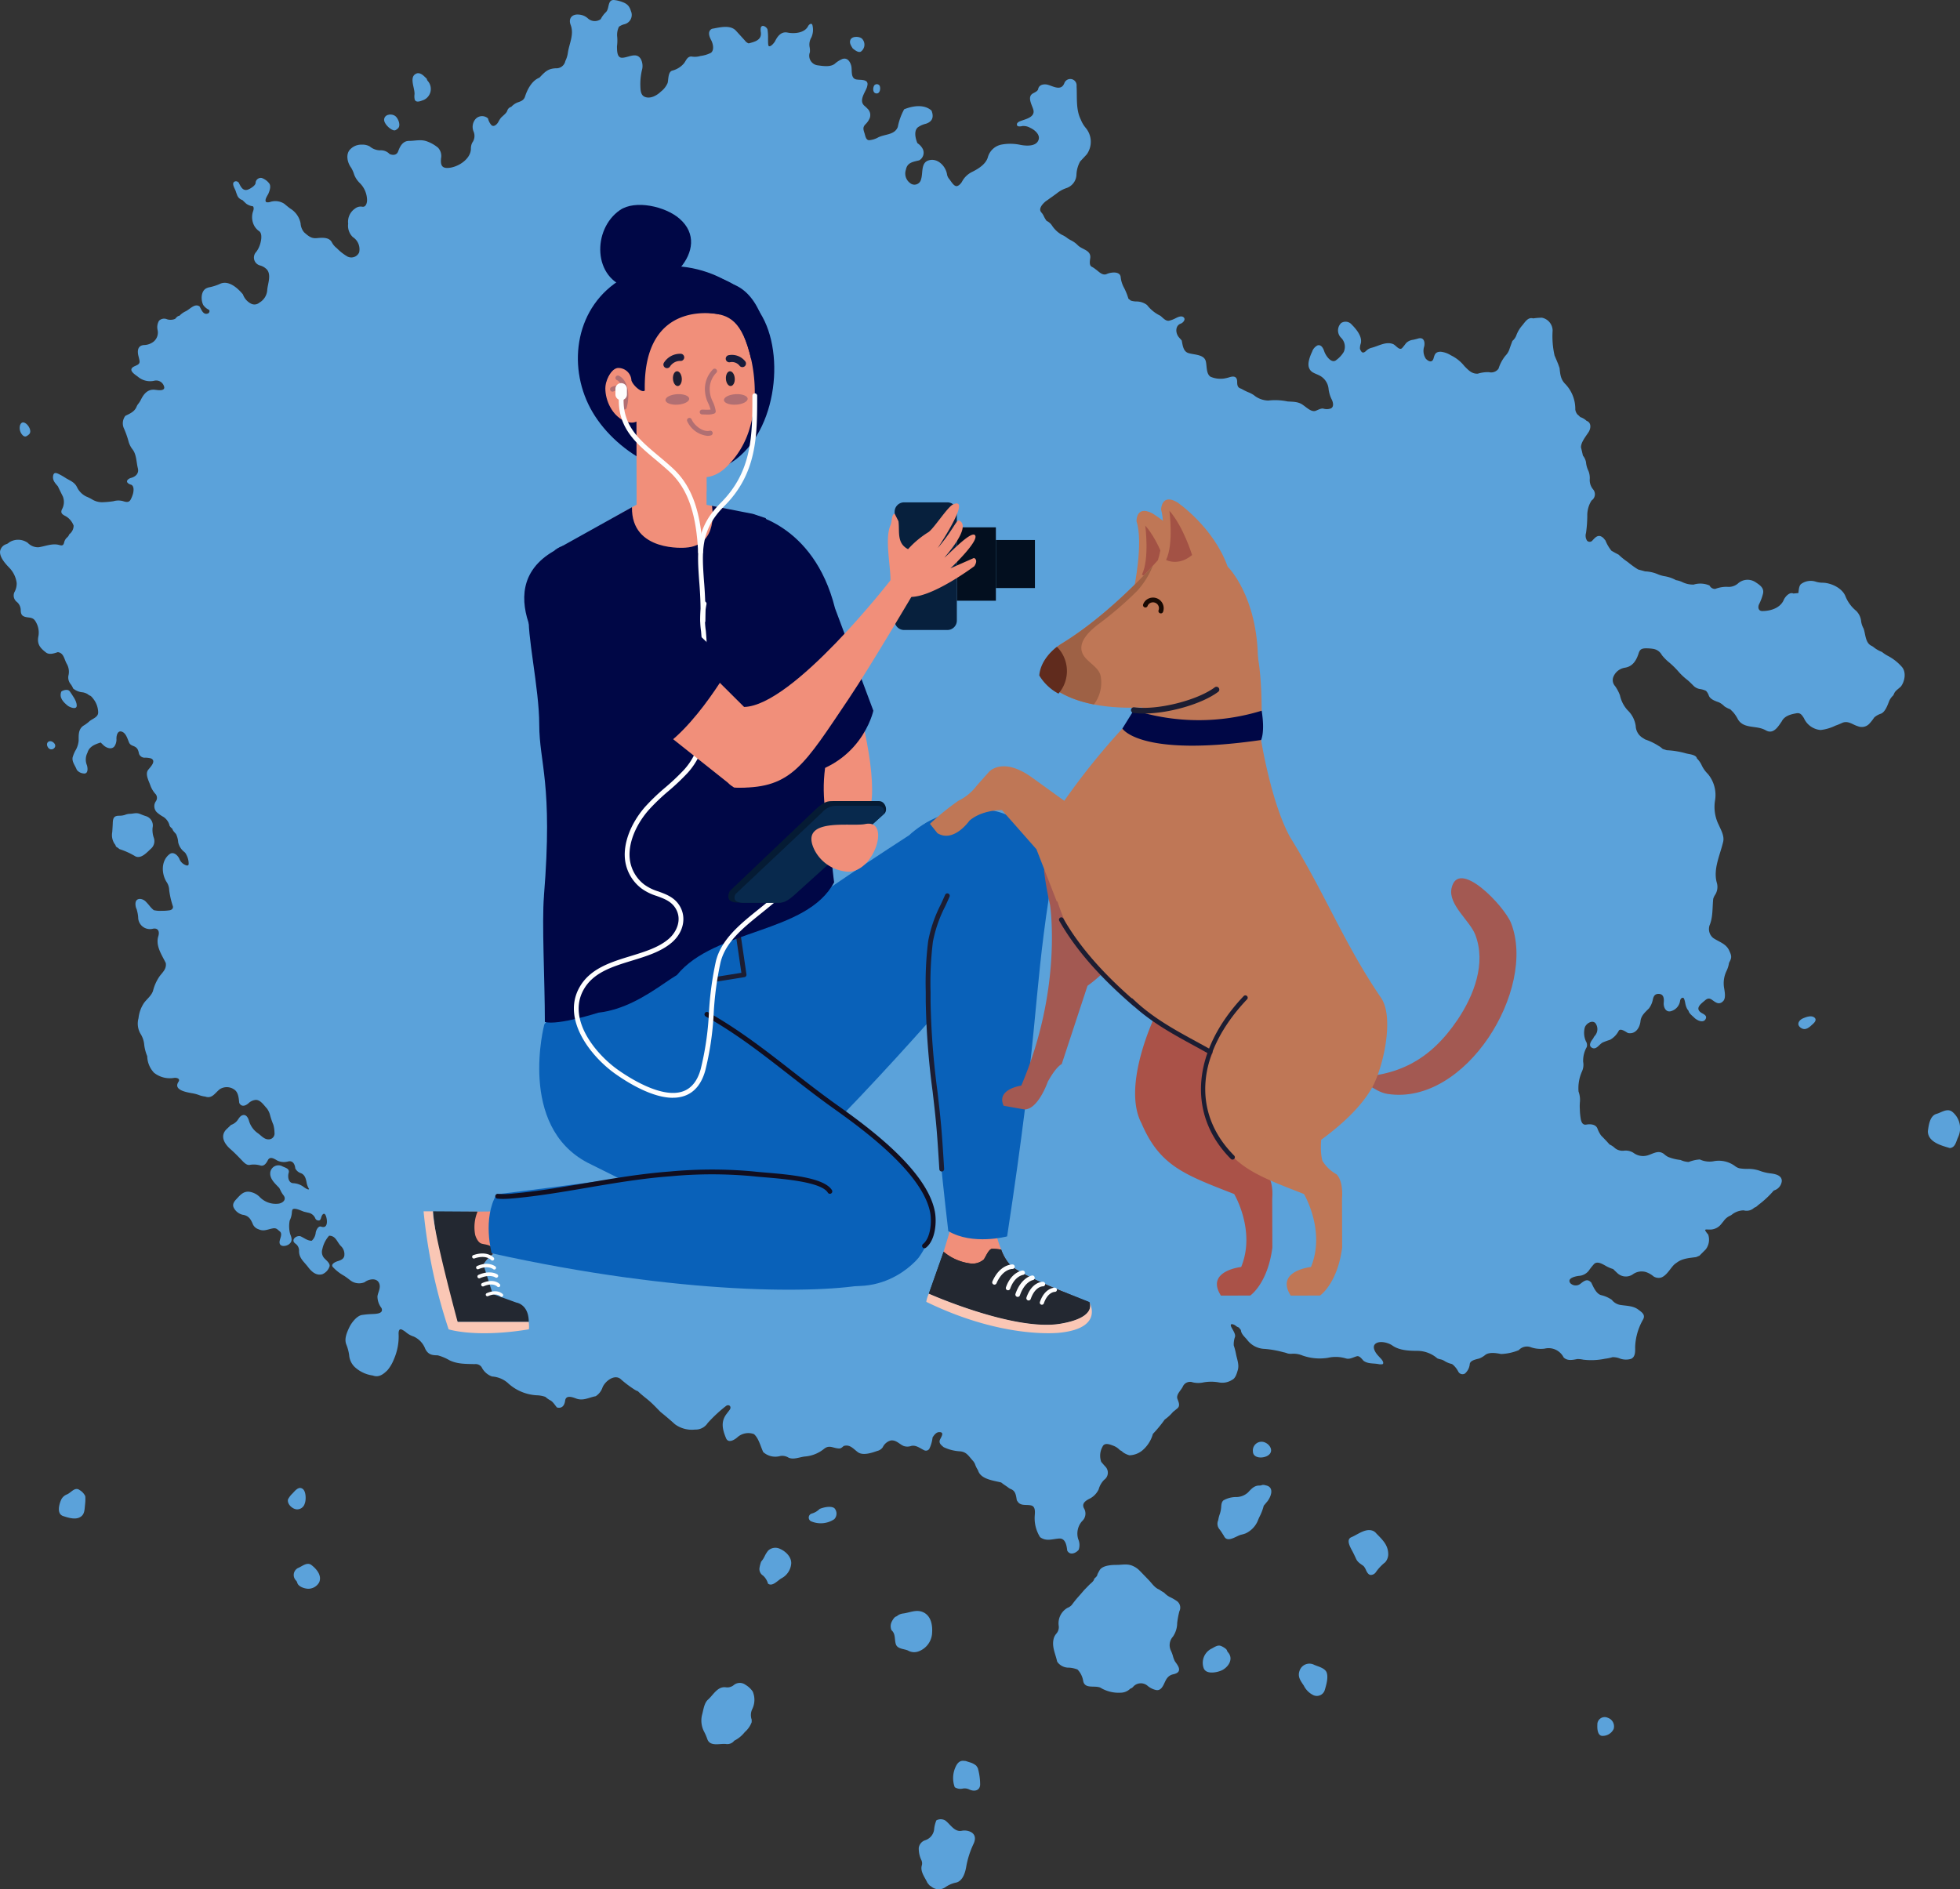 <svg xmlns="http://www.w3.org/2000/svg" width="416.579" height="401.647" viewBox="0 0 416.579 401.647">
  <rect x="0" y="0" width="416.579" height="401.647" fill="#333333" stroke="none"/>
  <g id="surface1" transform="translate(0)">
    <g id="Gruppe_66" data-name="Gruppe 66" transform="translate(0)">
      <path id="Pfad_284" data-name="Pfad 284" d="M228.552,163.266a6.484,6.484,0,0,0-1.292-.259c-1.163-.064-1.049,1.237-1.374,2.043a1.458,1.458,0,0,1-.344.55,5.61,5.61,0,0,0-1.1,1.485,2.169,2.169,0,0,1-2.767-.211,3.136,3.136,0,0,0-1.866-.769c-1.382-.154-2.3.761-1.755,2.188.782,2.056-.3,3.928-.589,5.939a5.616,5.616,0,0,1-.537,1.739l-.074.267a1.937,1.937,0,0,1-1.94,1.284c-1.744.074-2.328.788-3.505,2-1.583.611-2.556,2.479-3.045,4-.267.825-.89,1.02-1.62,1.271a3.741,3.741,0,0,0-1.311.925,1.209,1.209,0,0,0-.848.822c-.167.539-.93,1.076-1.322,1.48a5.56,5.56,0,0,0-.568.885c-.214.431-.912,1.206-1.475.708a3.374,3.374,0,0,1-.732-1.435,1.879,1.879,0,0,0-2.707.2,2.576,2.576,0,0,0-.325,2.667,2.4,2.4,0,0,1-.319,2.3,2.785,2.785,0,0,0-.28,1.248c0,2.307-2.947,4.118-5.051,4.118-1.3,0-1.388-.912-1.3-2.022a2.58,2.58,0,0,0-.624-2.273,7.7,7.7,0,0,0-2.246-1.311c-1.338-.539-2.53-.148-3.907-.148-1.319,0-1.929,1.1-2.323,2.2-.294.83-1.063.911-1.827.594a2.542,2.542,0,0,0-2.022-.788,3.484,3.484,0,0,1-2.2-.83,3.14,3.14,0,0,0-1.663-.376,3.245,3.245,0,0,0-2.4.909c-1.15,1.041-.693,2.952.132,4.028a6.6,6.6,0,0,1,.621,1.432,4.96,4.96,0,0,0,1.216,1.816,5.222,5.222,0,0,1,1.522,3.605c0,.624-.265,1.6-1.094,1.39a1.915,1.915,0,0,0-1.449.4,3.38,3.38,0,0,0-1.472,3.232,3.33,3.33,0,0,0,.986,2.836,3.075,3.075,0,0,1,1.348,3.254,1.825,1.825,0,0,1-2.437.909,10.276,10.276,0,0,1-2.307-1.8,3.737,3.737,0,0,1-1.047-1.226c-.595-1.187-2.154-1.007-3.272-.907-1.152.1-1.8-.521-2.614-1.219a3.168,3.168,0,0,1-.764-1.905,4.731,4.731,0,0,0-2.2-3.167c-.436-.325-.854-.671-1.271-1.02a3.488,3.488,0,0,0-3.018-.38,1.592,1.592,0,0,1-.8.039c-.516-.407.3-1.464.457-1.845.243-.584.577-1.51.187-2.106a3.464,3.464,0,0,0-1.6-1.187,1.109,1.109,0,0,0-1.324,1.073c-.053.547-1.062,1.155-1.5,1.342-1.173.51-1.646-.531-2.091-1.449l-.219-.161a.675.675,0,0,0-.481-.1c-1.041.256-.068,1.6.074,2.1.079.275.179.537.282.8a1.712,1.712,0,0,0,1.137,1.084c.275.275.55.542.843.8a3.166,3.166,0,0,0,1.4.528c.288.373.083.886-.053,1.284a3.9,3.9,0,0,0,.4,2.995,3.557,3.557,0,0,0,1.029,1.055c.745.648.277,2.46-.026,3.179a4.754,4.754,0,0,1-.669,1.19,1.732,1.732,0,0,0,.809,2.87,3.16,3.16,0,0,1,1.446.846c1.012,1.139.208,3.016.1,4.314a3.341,3.341,0,0,1-1.692,2.757,1.584,1.584,0,0,1-1.673.248,3.533,3.533,0,0,1-1.808-2.014c-1.147-1.38-3.095-3.124-4.95-2.2a10.8,10.8,0,0,1-2.408.737l-.309.124c-1.292.521-1.313,2.532-.764,3.6a3.028,3.028,0,0,0,1.153.987c.312.158.158.674-.114.792-1.031.447-1.422-.782-1.816-1.469-1.033-.751-2.075.626-3,1.043a4.308,4.308,0,0,0-1.277.93c-.428.04-.635.367-.936.669a2.5,2.5,0,0,1-1.713.079,1.531,1.531,0,0,0-1.7.315,2.694,2.694,0,0,0-.3,1.985,2.5,2.5,0,0,1-.87,2.469,3.438,3.438,0,0,1-2.045.711c-1.351.111-1.427,1.279-1.152,2.352.076.3.15.6.211.907.2.968-.719,1.012-1.33,1.406-1.157.751.556,1.705,1.042,2.106a3.987,3.987,0,0,0,3.547.79,1.744,1.744,0,0,1,2.016,1.462c0,.853-1.557.526-2.045.48-1.475-.132-2.3.867-2.908,2.083a4.92,4.92,0,0,1-.542.869,2.464,2.464,0,0,0-.4.668c-.426,1.055-1.422,1.451-2.381,1.93a2.6,2.6,0,0,0-.288,2.7,18.88,18.88,0,0,1,.93,2.6,4.858,4.858,0,0,0,.817,1.739c.944,1.16.851,2.712,1.2,4.1.277,1.107-.476,1.8-1.48,2.062-.426.111-1.187.6-.624,1.1a1.617,1.617,0,0,0,.645.33c.722.243.577,1.422.4,2.022a6.9,6.9,0,0,1-.428,1.065c-.367.73-.9.648-1.612.428a3.69,3.69,0,0,0-2.075,0,18.96,18.96,0,0,1-2.2.209,4.025,4.025,0,0,1-2.26-.537,9.3,9.3,0,0,0-1.337-.669,4.244,4.244,0,0,1-1.932-1.927c-.489-1.068-1.39-1.4-2.352-1.953a14.112,14.112,0,0,0-1.522-.885c-.529-.262-1.073-.442-1.221.3-.2,1,.423,1.623,1,2.292.343.727.7,1.446,1.06,2.165a3.208,3.208,0,0,1-.206,2.759c-.354.793.135,1.092.819,1.435a3.861,3.861,0,0,1,1.676,2.017,2.344,2.344,0,0,1-.923,1.818,1.635,1.635,0,0,1-.537.743,2.061,2.061,0,0,0-.56,1c-.14.637-.423.724-1.015.549-1.464-.428-2.979.262-4.425.478a3.023,3.023,0,0,1-2.284-.938,3.535,3.535,0,0,0-3.975-.092,1.482,1.482,0,0,1-.528.346,1.916,1.916,0,0,0-1.388,1.547c-.121,1.3,1.208,2.714,2.03,3.56a5.708,5.708,0,0,1,1.5,3.177,3.811,3.811,0,0,1-.495,1.974,1.715,1.715,0,0,0,.524,2.037,2.3,2.3,0,0,1,.83,1.729c0,1.169.489,1.449,1.668,1.581,1.044.116,1.311.444,1.752,1.351a4.422,4.422,0,0,1,.307,2.8c-.264,1.578.46,2.389,1.65,3.3.716.547,1.755.169,2.506-.079,1.237.164,1.335,1.411,1.855,2.4a3.377,3.377,0,0,1,.434,2.437,2.21,2.21,0,0,0,.394,1.905,3.877,3.877,0,0,1,.576.991,3.722,3.722,0,0,0,2.054.814,2.939,2.939,0,0,1,1.058.4,1.668,1.668,0,0,0,.4.275c.327.055.748.679.949.943a4.806,4.806,0,0,1,.857,2.659c0,1.076-1.319,1.33-1.941,1.951a7.876,7.876,0,0,1-1.218.877c-1.07.754-.989,1.962-.989,3.151a4.932,4.932,0,0,1-.738,2.207,7.409,7.409,0,0,0-.545,1.372c-.169.959.577,1.773.88,2.629a2.014,2.014,0,0,0,1.414.775c1.06.193.941-1.139.74-1.761a3.144,3.144,0,0,1,.121-2.64c.365-1.324,1.6-1.792,2.807-2.175l.587.566c.581.56,1.752,1.055,2.366.212a2.648,2.648,0,0,0,.4-1.612c0-.78.315-1.9,1.313-1.4.743.372,1.06,1.493,1.351,2.2.2.476.524.611,1.013.809.83.338.949.84,1.139,1.668a1.276,1.276,0,0,0,1.345.779,4.874,4.874,0,0,1,1.195.167c1.192.555-.18,1.858-.608,2.418-.708.92.14,2.371.465,3.328a5.435,5.435,0,0,0,1.152,1.88,1.274,1.274,0,0,1,0,1.5,1.824,1.824,0,0,0,.235,2.329,7.3,7.3,0,0,0,1.385.97,3.089,3.089,0,0,1,1.242,1.618c.042.428.37.637.671.938.069.4.531.79.777,1.11a4.725,4.725,0,0,1,.447,1.726,3.555,3.555,0,0,0,1.308,2.067,1.421,1.421,0,0,1,.407.549,3.942,3.942,0,0,1,.51,2.073c-.114.455-.629.187-.875.064a2.267,2.267,0,0,1-1.079-1.187c-.3-.714-1.242-1.7-2.117-1.028-1.794,1.38-1.742,4.084-.637,5.881a3.2,3.2,0,0,1,.573,1.786,18.149,18.149,0,0,0,.785,3.4c.109.447-.2.724-.6.843a10.288,10.288,0,0,1-1.861.127,5.671,5.671,0,0,1-1.607-.14,5.77,5.77,0,0,1-.9-.93,11.771,11.771,0,0,0-.8-.893c-.669-.7-2.062-.9-2.178.325a2.564,2.564,0,0,0,.249,1.319,8.383,8.383,0,0,1,.319,1.673,2.5,2.5,0,0,0,3.114,2.458c1.163-.235,1.462.627,1.173,1.56-.637,2.072.711,3.935,1.583,5.735.18,1.269-.637,1.893-1.327,2.82a9.51,9.51,0,0,0-1.382,3.058c-.322,1.039-1.263,1.715-1.9,2.569a7.178,7.178,0,0,0-1.19,3.28,4.289,4.289,0,0,0,.4,3.264,5.215,5.215,0,0,1,.817,2.4,9.106,9.106,0,0,0,.639,2.41,5.264,5.264,0,0,0,1.443,3.518,5.4,5.4,0,0,0,4.221,1.1c.547-.1,1.435.132.973.833-1.156,1.742,1.713,2.2,2.822,2.41a7.613,7.613,0,0,1,1.525.394,5.563,5.563,0,0,0,1.356.33c1.457.524,2.085-.811,3.09-1.578a2.755,2.755,0,0,1,3.163.154c.8.621.857,1.834.959,2.765.478.933,1.332.645,1.985.061a2.506,2.506,0,0,1,1.374-.677c1.084-.18,1.884,1.129,2.543,1.821a4.114,4.114,0,0,1,.674,1.482,15.882,15.882,0,0,0,.674,1.956,6.707,6.707,0,0,1,.244,1.7,1.24,1.24,0,0,1-1.3,1.409c-.878,0-1.5-.764-2.165-1.258a4.844,4.844,0,0,1-1.95-2.667c-.193-.687-.635-1.5-1.459-1.179-.473.185-.721.685-1.02,1.086a2.877,2.877,0,0,1-1.353.952c-.275.277-.558.547-.846.809-1.591,1.461-.592,3.18.727,4.329.909.793,1.747,1.671,2.579,2.54.384.4.962.962,1.583.807a4.9,4.9,0,0,1,2.22.14c.775.23,1.28-.542,1.562-1.108.481-.962,1.412-.283,2.077.085a3.3,3.3,0,0,0,2.242.161c.991-.248,1.443.589,1.52,1.472a2.014,2.014,0,0,0,1.137,1c.89.306,1.12,1.19,1.271,2.014a3.815,3.815,0,0,0,.518,1.364c-.095.346-1.057-.354-1.252-.513a4.022,4.022,0,0,0-2.149-.716c-1-.09-1.174-1.382-.928-2.2.267-.888-.74-1.1-1.3-1.364a1.752,1.752,0,0,0-2.611,1.263c-.159,1.4,1.062,2.408,1.918,3.325.109.212.215.426.32.637a4.976,4.976,0,0,0,.542.872c.745.914-.05,1.639-.941,1.808a4.738,4.738,0,0,1-4.165-1.488,3.878,3.878,0,0,0-2.215-1.039c-1.206-.092-1.869.732-2.619,1.528-.507.542-.97,1.134-.6,1.88a2.891,2.891,0,0,0,1.861,1.485c1.292.179,1.75.909,2.231,2.091a2,2,0,0,0,1.16.991c1.129.523,1.922.024,3.037-.177.769-.137.962.206,1.491.634.663.534-.013,1.546-.05,2.236-.064,1.152,1.382.972,2.006.5.8-.613.6-1.321.249-2.177a6.5,6.5,0,0,1-.1-2.863,4.418,4.418,0,0,0,.455-1.6c.058-.661.116-.809.344-.865.639-.158,1.639.384,2.252.587l.864.206a2.006,2.006,0,0,1,1.56,1.28.7.7,0,0,0,.5.357c.574.14.632-.354.775-.782.172-.507.6-.962.911-.256.367.849.542,2.889-.964,2.368-.653-.227-1.087.814-1.163,1.258a2.675,2.675,0,0,1-.849,1.742c-.951,0-1.575-.6-2.411-.962-.861-.215-2.114.767-1.091,1.549a1.812,1.812,0,0,1,.809,1.62c0,1.531,1.07,2.257,1.926,3.4.722.959,1.766,1.913,3.066,1.493a2.75,2.75,0,0,0,1.451-1.539c.286-.655-.542-1.284-.925-1.694a1.975,1.975,0,0,1-.568-2.083,6.2,6.2,0,0,1,1.438-2.854c1.449,0,1.671,1.363,2.511,2.207a2.335,2.335,0,0,1,.738,1.832c0,.872-.732,1.163-1.457,1.382-.4.122-1.438.579-1.054,1.174a9.641,9.641,0,0,0,2.5,1.955c.41.278.809.574,1.2.88a3.057,3.057,0,0,0,3.108.457c.793-.642,2.543-1.044,3.082.2.415.951-.193,1.813-.351,2.77a4.039,4.039,0,0,0,.856,2.516c.571,1.324-1.456,1.242-2.276,1.292a18.285,18.285,0,0,0-1.9.191c-1.078.179-2.228,1.673-2.69,2.672-.508,1.089-1.07,2.384-.624,3.568a9.408,9.408,0,0,1,.616,2.276,3.924,3.924,0,0,0,1.234,2.585,7.051,7.051,0,0,0,3.8,1.763c1.284.489,2.257-.277,3.132-1.15a8.495,8.495,0,0,0,1.351-2.323,11.975,11.975,0,0,0,.991-5.453c0-.444.1-1.115.7-.835a4.718,4.718,0,0,1,.97.648,4.717,4.717,0,0,0,1.522.819,4.66,4.66,0,0,1,2.469,2.614c.6,1.2,1.387,1.385,2.646,1.385a10.17,10.17,0,0,1,2.516,1.057c1.7.828,3.518.761,5.381.817a1.525,1.525,0,0,1,1.443.64,3.96,3.96,0,0,0,2.213,1.987,5.635,5.635,0,0,1,3.3,1.327,9.791,9.791,0,0,0,6.2,2.669,6.008,6.008,0,0,1,1.834.336l.32.262a4.646,4.646,0,0,0,.742.481c.577.3.976,1.033,1.409,1.517,1.1.27,1.6-.457,1.734-1.462.177-1.287,1.633-.716,2.458-.4,1.472.473,2.617-.283,4.041-.537a3.576,3.576,0,0,0,1.446-1.861c.539-1.345,2.648-3,3.975-1.673a23.431,23.431,0,0,0,2.73,2.061,3.391,3.391,0,0,0,.817.415c.7.7,1.5,1.292,2.26,1.926.909.764,1.718,1.652,2.556,2.49q1.563,1.253,3.043,2.593a6.041,6.041,0,0,0,4.253,1.142,3.058,3.058,0,0,0,2.728-1.406,30.581,30.581,0,0,1,3.809-3.552c.689-.574,1.366.089.83.792-.214.278-.425.556-.637.833-1.292,1.686-.849,3.367-.116,5.154.495,1.2,1.851.326,2.437-.2a3.462,3.462,0,0,1,3.5-.658c1.01.867,1.4,2.606,1.97,3.819a3.846,3.846,0,0,0,3.608.84,2.5,2.5,0,0,1,1.754.336c1.063.513,2.411-.124,3.513-.235a7.368,7.368,0,0,0,4.073-1.639c1.16-.918,1.961-.066,3.24-.066.363,0,.65-.3.907-.523,1.3-.407,2,.537,2.987,1.284,1.079.825,2.971.175,4.134-.233a1.946,1.946,0,0,0,1.184-.779,2.68,2.68,0,0,1,1.7-1.446c1.152-.153,1.8.754,2.733,1.163a2.429,2.429,0,0,0,1.607,0c1-.248,1.845.46,2.7.875a.857.857,0,0,0,1.155-.254,7.432,7.432,0,0,0,.7-2.434c.322-.5.772-1.131,1.427-1.131,1.3,0,.214,1.258.085,1.779-.161.658.407,1.041.83,1.416a9.265,9.265,0,0,0,3.478.889c1.391.105,1.83.989,2.717,1.972a2.431,2.431,0,0,1,.481.75,5.519,5.519,0,0,0,.6,1.237l.124.315c.69,1.7,3.3,1.953,4.84,2.35l.507.388.623.42c.151.1.3.212.442.323a2.29,2.29,0,0,0,.468.267c1.06.4,1.11,1.42,1.285,2.39l.161.248c.671,1.036,1.866.589,2.9.848.925.227.8,1.422.745,2.154a7.576,7.576,0,0,0,1.139,4.586c1.324.964,2.575.386,4.052.29,1.372-.09,1.6,1.56,1.711,2.554.558,1.086,1.805.6,2.434-.154a3.06,3.06,0,0,0-.1-2.284,4,4,0,0,1,.809-3.79,2.174,2.174,0,0,0,.4-2.784c-.531-1.1.51-1.665,1.406-2.112a4.283,4.283,0,0,0,1.739-1.887,4.578,4.578,0,0,1,1.169-2.03,1.853,1.853,0,0,0,.246-2.812c-.3-.326-.587-.661-.875-1a3.905,3.905,0,0,1,.267-3.2c.426-1.037,1.715-.449,2.418-.188a3.731,3.731,0,0,1,1.311.925,1.236,1.236,0,0,1,.556.367,4.158,4.158,0,0,0,1.451.7,4.542,4.542,0,0,0,2.7-1,7.05,7.05,0,0,0,2.281-3.547,27.715,27.715,0,0,0,2.513-3.05,9.508,9.508,0,0,0,1.769-1.633l.322-.254c.175-.14.449-.367.611-.5.642-.558.238-1.371-.011-2.024-.288-.947.753-1.771,1.144-2.569a1.677,1.677,0,0,1,2.149-.925,5.169,5.169,0,0,0,2.276,0,9.225,9.225,0,0,1,3.211,0,3.849,3.849,0,0,0,2.849-.534c.729-.323,1.01-1.393,1.215-2.094.338-1.147-.193-2.342-.4-3.476a13.9,13.9,0,0,0-.463-1.755,4.784,4.784,0,0,1,.269-1.829c.159-.647-.56-1.551-.814-2.136-.375-.872.585-.518.941-.227a2.007,2.007,0,0,0,.677.378c.148.185.3.367.447.552.053.835.769,1.4,1.285,2.019a4.852,4.852,0,0,0,3.779,1.988,21.357,21.357,0,0,1,3.928.695,5.778,5.778,0,0,1,.939.27,3.077,3.077,0,0,0,1.079.053,5.058,5.058,0,0,1,2.054.376,10.97,10.97,0,0,0,5.418.5,7.5,7.5,0,0,1,3.883.143c.793.219,1.532-.275,2.284-.476.579-.154,1.1.645,1.446.988.938.655,2.048.476,3.119.674a2.125,2.125,0,0,0,.88.024c.4-.2-.061-.875-.238-1.068-.248-.264-.491-.534-.738-.8-.552-.61-1.351-1.871-.468-2.514.909-.66,2.686-.193,3.55.417,1.453,1.029,3.476,1.119,5.2,1.131a6.523,6.523,0,0,1,4.348,1.6l.2.074a4.03,4.03,0,0,0,.55.148,2.576,2.576,0,0,1,.87.394,5.389,5.389,0,0,0,1.5.589l.2.148a4.917,4.917,0,0,1,1.158,1.506,1.015,1.015,0,0,0,1.4.359,3.06,3.06,0,0,0,1.018-2.043c.143-.785,1.382-.968,2.03-1.155a4.882,4.882,0,0,0,1.321-.8c.893-.595,2.366-.338,3.307-.148a10.973,10.973,0,0,0,3.748-.817,2.36,2.36,0,0,1,2.664-.589,6.545,6.545,0,0,0,2.823.267,3.572,3.572,0,0,1,4.052,1.861c.788.785,1.935.544,2.907.348a5.552,5.552,0,0,1,1.271.135,14.256,14.256,0,0,0,4.615-.2,9.472,9.472,0,0,0,1.623-.336,4.246,4.246,0,0,1,1.356.214,3.76,3.76,0,0,0,2.572.143c.978-.452.861-1.692.861-2.593a12.657,12.657,0,0,1,1.7-5.8c.547-1.029-.352-1.549-1.039-2.078-1.076-.824-2.551-.782-3.825-.991a2.893,2.893,0,0,1-1.8-1.084,6.585,6.585,0,0,0-2.288-1c-1.058-.3-1.658-1.826-2.094-2.7l-.236-.2c-.756-.629-1.477.055-2.109.534a1.6,1.6,0,0,1-2.091-.177c-.777-1.062,1.084-1.451,1.79-1.546a2.9,2.9,0,0,0,2.3-1.342,14.3,14.3,0,0,1,.93-1.15c.767-.833,2.109.174,2.855.547a7.193,7.193,0,0,0,1.234.495c.317.319.639.626.97.928a2.619,2.619,0,0,0,3.3.129,3.191,3.191,0,0,1,2.723-.412,5.131,5.131,0,0,1,1.607.925,1.988,1.988,0,0,0,1.61.227c1.179-.434,1.9-1.893,2.743-2.733a3.961,3.961,0,0,1,.564-.428c1.191-.915,2.669-.978,4.115-1.181.235-.1.468-.2.7-.291l1.337-1.34a3.386,3.386,0,0,0,.518-3.182,4,4,0,0,1-.6-.814c-.177-.357.494-.214.782-.23a3.02,3.02,0,0,0,2.508-1.06c.2-.243.391-.481.589-.721a3.462,3.462,0,0,1,1.306-1.126,1.859,1.859,0,0,0,.568-.352,4.124,4.124,0,0,1,2.4-.817,2.332,2.332,0,0,0,2.016-.375,1.617,1.617,0,0,1,.4-.275c.246-.042.526-.367.719-.52a20.233,20.233,0,0,0,3.254-3.039l.262-.1a2.316,2.316,0,0,0,1.451-1.943c0-1.287-1.575-1.512-2.508-1.623a9.908,9.908,0,0,1-1.974-.463,7.193,7.193,0,0,0-2.825-.476,9.821,9.821,0,0,1-1.687-.129,2.494,2.494,0,0,1-.856-.4,5.767,5.767,0,0,0-4.707-1.089,4.9,4.9,0,0,1-2.868-.391,7.794,7.794,0,0,0-2.355.534,4.378,4.378,0,0,1-1.739-.426,9.834,9.834,0,0,1-2.648-.65,3.946,3.946,0,0,1-.865-.61c-1.187-.909-2.223-.1-3.483.283a3.411,3.411,0,0,1-3.016-.542,3.076,3.076,0,0,0-1.94-.462,2.581,2.581,0,0,1-1.991-.537,4.064,4.064,0,0,0-1.15-.775c-.571-.656-1.166-1.271-1.779-1.887l-.143-.2a6.755,6.755,0,0,1-.658-1.324c-.367-.9-1.506-.968-2.368-.814-.756.135-1.041-.518-1.165-1.163a13.775,13.775,0,0,1-.2-2.083,9.933,9.933,0,0,1,.024-1.647,5.142,5.142,0,0,0-.3-2.138,8.713,8.713,0,0,1,.732-4.271,3.4,3.4,0,0,0,.248-2.051,5.808,5.808,0,0,1,.759-3.117,1.461,1.461,0,0,0-.172-1.24,4.41,4.41,0,0,1-.243-2.913c.238-.811,1.507-1.67,2.233-.978a2.132,2.132,0,0,1-.084,2.712,1.466,1.466,0,0,0-.275.4,1.462,1.462,0,0,1-.212.338c-.378.494-.864,1.3-.254,1.739,1,.724,1.639-.692,2.445-1.065a15.424,15.424,0,0,1,1.512-.545,4.654,4.654,0,0,0,1.861-1.94c.4-.608,1.559.3,1.969.5,1.6.294,2.492-1.118,2.648-2.522.137-1.24,1-1.892,1.818-2.743a4.6,4.6,0,0,0,.807-1.863c.156-.695.417-1.2,1.205-1.2,1.094,0,1.2.959,1.113,1.842-.1,1.009.483,2.276,1.723,1.773a2.662,2.662,0,0,0,1.758-2.2c.064-.293.317-.69.677-.566.14.048.277.413.407,1.089a4.081,4.081,0,0,0,.455,1.337,1.516,1.516,0,0,1,.275.4c.079.46.869,1.068,1.205,1.4.539.542,1.988,1.277,2.442.183.317-.767-.71-1.018-1.139-1.367-1.163-.949.246-1.879.986-2.524,1.036-.9,1.475.092,2.395.491a1.107,1.107,0,0,0,1.321-.211c.767-.539.449-2.078.352-2.741a6.014,6.014,0,0,1,.468-3.748,5.831,5.831,0,0,0,.547-1.739l.256-.521c.394-.814.143-1.3-.208-2.088-.671-1.514-2.178-1.837-3.444-2.717a2.467,2.467,0,0,1-.645-2.9c.634-1.689.494-3.623.685-5.4a3.154,3.154,0,0,1,.333-.748,3.121,3.121,0,0,0,.409-2.746c-.771-2.9.732-5.857,1.382-8.683.254-1.2-.457-2.435-.936-3.508a8.54,8.54,0,0,1-.8-5.247,7,7,0,0,0-1.507-5.6,6.487,6.487,0,0,1-1.345-1.89,4.8,4.8,0,0,0-1-1.42c-.145-.83-1.723-.9-2.368-1.091a17.909,17.909,0,0,0-4.055-.66c-.277-.09-.555-.18-.83-.267l-.32-.262a3.869,3.869,0,0,0-.6-.409,12.946,12.946,0,0,0-2.826-1.351l-.5-.315a3.092,3.092,0,0,1-1.51-2.546,5.755,5.755,0,0,0-1.747-3.375,6.815,6.815,0,0,1-1.6-3.132,8.421,8.421,0,0,0-1.049-1.987,1.9,1.9,0,0,1-.412-1.792,3.149,3.149,0,0,1,2.479-2.1c1.7-.258,2.466-1.554,2.958-3.087.254-.8.618-1.009,1.448-1.036a9.912,9.912,0,0,1,1.565.1,2.532,2.532,0,0,1,1.919,1.34,10.312,10.312,0,0,0,1.612,1.612,18.586,18.586,0,0,1,2.075,2.075,13.337,13.337,0,0,0,1.739,1.6c.471.388.891.828,1.324,1.258a2.47,2.47,0,0,0,1.411.677,4.294,4.294,0,0,1,1.219.378,2.7,2.7,0,0,1,.571.936c.277.859,1.388,1.226,2.165,1.5a3.95,3.95,0,0,1,1.16.843,5.582,5.582,0,0,0,1.263.643l.6.6a7.646,7.646,0,0,1,1.039,1.56c1.123,1.837,3.372,1.356,5.159,1.974a5.062,5.062,0,0,1,.758.338c1.6.925,2.6-.777,3.372-1.893.587-1.176,1.9-1.522,3.14-1.736.857-.151,1.166.407,1.57,1.012a4.272,4.272,0,0,0,3.561,2.545,9.621,9.621,0,0,0,3.153-.93,14.454,14.454,0,0,0,1.34-.541c1.3-.637,2.254.328,3.451.679a2.194,2.194,0,0,0,2.36-.495,10.129,10.129,0,0,0,1.089-1.377,4.011,4.011,0,0,1,1.427-.806c.925-.376,1.417-1.832,1.752-2.688a3.476,3.476,0,0,1,.854-1.189c.082-.153.158-.307.227-.465.227-.545.981-1.01,1.406-1.436.838-1.086,1.2-3.084.187-4.194a10.354,10.354,0,0,0-3.01-2.349,6.97,6.97,0,0,1-1.19-.8,6.413,6.413,0,0,1-1.686-.943,2.775,2.775,0,0,0-.563-.373c-1.3-.608-1.242-2.461-1.66-3.65a4.611,4.611,0,0,1-.521-1.491,3.615,3.615,0,0,0-1.065-2.289,7.692,7.692,0,0,1-2.281-3.111c-.708-1.771-3.14-2.866-4.9-2.866a5.085,5.085,0,0,1-1.338-.2,3.472,3.472,0,0,0-3.209.495c-.457.423-.46,1.324-.558,1.905l-1.058.1c-.8-.4-1.76.69-2.037,1.342-.733,1.737-2.8,2.382-4.563,2.382-.893,0-.98-.872-.679-1.472a10.667,10.667,0,0,0,.819-2.194c.315-1.264-.721-1.9-1.614-2.49a3.054,3.054,0,0,0-3.753.341,3.039,3.039,0,0,1-2.284.66,6.9,6.9,0,0,0-2.514.455,1.3,1.3,0,0,1-1.192-.732,4.924,4.924,0,0,0-3.386-.19,5.227,5.227,0,0,1-2.395-.528,4.949,4.949,0,0,0-1.353-.42,7.49,7.49,0,0,0-2.527-.851,7.575,7.575,0,0,1-1.221-.355,7.5,7.5,0,0,0-2.809-.655c-.489-.135-.981-.267-1.472-.4l-.333-.2a20.27,20.27,0,0,1-1.874-1.38,14.522,14.522,0,0,1-1.966-1.586c-.516-.256-1.012-.534-1.512-.822a8.3,8.3,0,0,1-1.274-2.183c-.143-.172-.291-.346-.434-.521-1.015-.9-1.612-.28-2.4.595a.761.761,0,0,1-1.062-.016,1.936,1.936,0,0,1-.235-1.65,27.053,27.053,0,0,0,.269-3.9,5.883,5.883,0,0,1,.907-3.008,1.6,1.6,0,0,0,.3-2.4,3.094,3.094,0,0,1-.677-2.207,4.094,4.094,0,0,0-.283-1.678,5.237,5.237,0,0,1-.52-1.869,3.21,3.21,0,0,0-.656-1.393c-.124-.592-.267-1.179-.415-1.766,0-1.057,1.013-2.3,1.6-3.192.508-.767.677-2.043-.41-2.429a3.528,3.528,0,0,0-1.337-.8l-.2-.2a4.115,4.115,0,0,0-.4-.359,2.04,2.04,0,0,1-.457-1.044,7.635,7.635,0,0,0-2.075-5.373c-1.047-1.02-1.123-2.067-1.271-3.46-.1-.267-.188-.537-.283-.8-.248-.621-.51-1.231-.775-1.845a18.478,18.478,0,0,1-.415-5.315,2.828,2.828,0,0,0-2.289-2.73,14.586,14.586,0,0,0-1.855.15c-1.081-.325-1.7.756-2.294,1.47a6.853,6.853,0,0,0-1.324,2.263,2.97,2.97,0,0,1-.788,1.058l-.074.2c-.206.56-.412,1.123-.6,1.689a3.559,3.559,0,0,1-.8,1.244,8.513,8.513,0,0,0-1.478,2.77,1.931,1.931,0,0,1-2.022.735,7.156,7.156,0,0,0-2.382.32c-1.287.061-1.987-.753-2.838-1.6a8.206,8.206,0,0,0-2.889-2.307,4.982,4.982,0,0,0-2.146-.756c-1.068,0-1.277.489-1.517,1.378-.275,1.025-1.073.734-1.665.092a3.053,3.053,0,0,1-.323-2.64c.185-.976-.119-1.988-1.3-1.639-.365.106-.727.2-1.1.275a2.46,2.46,0,0,0-1.482.725c-.254.343-.513.681-.8,1-.574.65-1.353-.558-1.9-.8-1.538-.669-3.256.463-4.7.79a2.433,2.433,0,0,0-1.055.618c-.706.687-1.025.352-1.329-.407a3.089,3.089,0,0,1,.135-1.018c.5-1.491-.894-3.156-1.874-4.136a1.709,1.709,0,0,0-2.255-.341,2.192,2.192,0,0,0-.039,3.111,2.688,2.688,0,0,1,.589,3.035,5.934,5.934,0,0,1-1.56,1.7c-1.023.923-2.292-.914-2.593-1.855-.2-.6-.637-1.5-1.435-1.229a2.3,2.3,0,0,0-1.129,1.322c-.417.872-1.023,2.405-.682,3.38.352,1.015,1.126,1.16,2.006,1.581a3.57,3.57,0,0,1,2.167,2.958,6.678,6.678,0,0,0,.637,2.186c.294.536.611,1.649-.19,1.979a2.5,2.5,0,0,1-1.53.037c-.489-.143-1.226.3-1.692.465-.869.3-1.913-.734-2.614-1.211-1-.763-2.085-.706-3.317-.788a12.924,12.924,0,0,0-4.107-.193,4.965,4.965,0,0,1-3.067-1.147,5.986,5.986,0,0,0-1.136-.6,11.56,11.56,0,0,1-1.46-.721l-.348-.146c-.545-.225-.6-.8-.6-1.324,0-1.15-.642-1.327-1.625-1.023a7.593,7.593,0,0,1-1.131.273,5.33,5.33,0,0,1-2.913-.376c-.975-.632-.732-2.363-1.023-3.357-.42-1.446-2.595-1.284-3.75-1.7-1.031-.367-1.153-1.683-1.343-2.648-.2-.222-.4-.447-.592-.671-.777-.9-.817-2.508.407-2.923.459-.154,1.147-.928.537-1.372-.507-.373-1.292.058-1.755.288a5.431,5.431,0,0,1-1.338.484c-.719.082-1.276-.656-1.808-1.065a7.813,7.813,0,0,1-2.815-2.271,3.7,3.7,0,0,0-2.254-.761,4.1,4.1,0,0,1-1.2-.185c-.172-.135-.344-.273-.516-.41a12.778,12.778,0,0,0-.907-2.276,6.1,6.1,0,0,1-.729-2.241c-.074-1.451-2.241-1.095-3.066-.685-.9.293-1.612-.595-2.3-1.07a4.806,4.806,0,0,0-.8-.524c-.568-.286-.386-1.269-.315-1.784.248-1.752-1.684-1.824-2.622-2.765a5.582,5.582,0,0,0-1.472-1.07,4.8,4.8,0,0,1-.87-.542,5.5,5.5,0,0,0-1.089-.637,6.054,6.054,0,0,1-2.117-2.024,2.8,2.8,0,0,0-1.105-.925,5.928,5.928,0,0,1-.566-.941,4.023,4.023,0,0,0-.336-.6,4.418,4.418,0,0,1-.28-.349c-.587-.759.428-1.815,1.01-2.276.317-.217.627-.439.936-.669.315-.212.618-.431.922-.656.256-.177.5-.359.746-.558a6.764,6.764,0,0,1,1.813-.928,3.127,3.127,0,0,0,2.107-2.842,6.274,6.274,0,0,1,.788-2.818c.47-.5.941-1,1.4-1.5a4.6,4.6,0,0,0-.217-5.624,6.454,6.454,0,0,1-1.066-1.805c-1.049-2.1-.748-4.678-.875-6.975v-.351a1.345,1.345,0,0,0-2.6-.4c-.65,1.726-2.271.724-3.489.367-.75-.217-1.9-.1-2.085.92-.071.4-.713.7-1.065.888-1.342.7-.275,2.418.024,3.42.495,1.644-1.543,2.033-2.7,2.477-.373.143-.875.378-.756.861.1.42.872.269,1.187.193a2.9,2.9,0,0,1,1.662.41c.859.38,2.035,1.361,1.773,2.4-.407,1.621-2.667,1.428-3.859,1.208a10.177,10.177,0,0,0-3.986-.08,3.751,3.751,0,0,0-2.96,2.667c-.4,1.474-1.984,2.471-3.3,3.127a4.815,4.815,0,0,0-2.175,2.048c-.193.386-.732,1-1.2,1-.595,0-1.184-1.065-1.522-1.485a2.043,2.043,0,0,1-.481-.949c-.256-1.853-2.12-3.7-4.036-3-1.546.563-1.062,2.7-1.491,3.981a1.435,1.435,0,0,1-2.358.782,2.506,2.506,0,0,1-.864-2.82c.283-1.536,1.491-1.654,2.834-1.991a1.867,1.867,0,0,0,.774-2.37,3.312,3.312,0,0,0-1.158-1.277c-.4-.92-.827-2.6.1-3.375a4.826,4.826,0,0,1,1.678-.748c1.457-.47,1.74-1.475,1.21-2.812-1.583-1.4-4-1-5.81-.267a13.065,13.065,0,0,0-1.356,3.77c-.679,1.7-2.682,1.477-4.134,2.188a4.643,4.643,0,0,1-1.956.61c-.7,0-.817-.986-.975-1.467-.283-.869-.415-1.316.256-1.972a3.835,3.835,0,0,0,.695-.941,1.857,1.857,0,0,0-.312-2.313c-.208-.212-.417-.415-.645-.608-1.213-1.041-.015-2.64.447-3.763a2.879,2.879,0,0,0,.2-.859c0-1.187-1.847-.774-2.585-1.044-1.047-.386-.648-2.011-.893-2.894s-.836-1.755-1.887-1.4a5.9,5.9,0,0,0-1.618,1.031c-.941.719-2.464.468-3.563.32a2.056,2.056,0,0,1-1.707-2.794,3.82,3.82,0,0,0-.061-1.094,2.966,2.966,0,0,1,.378-2.056,4,4,0,0,0,.206-2.656c-.211-.51-.742-.055-.9.254-.745,1.493-2.944,1.663-4.382,1.374-1.311-.262-2.1.74-2.63,1.811-.166.33-.89,1.229-1.3,1.089-.169-.061-.206-.341-.206-1.628a11.319,11.319,0,0,0-.114-1.919c-.177-.579-1.282-1.242-1.445-.28a3.014,3.014,0,0,0,.031.912c.2,1.631-1.342,1.985-2.6,2.32a1.718,1.718,0,0,1-.783-.6c-.629-.7-1.266-1.393-1.9-2.088-1.211-1.348-3.547-.69-5.115-.415-.986.508-.584,1.623-.156,2.426.383.721.7,2.083-.05,2.672a6.755,6.755,0,0,1-2.2.671,4.221,4.221,0,0,1-1.959.119c-.925,0-1.137.917-1.6,1.48a4.828,4.828,0,0,1-2.413,1.507c-.991.225-.833,1.887-1.041,2.648a4.6,4.6,0,0,1-1.422,1.818c-.846.827-2.321,1.679-3.544,1.068-.677-.338-.78-1.208-.811-1.876a13.057,13.057,0,0,1,.319-3.751,3.165,3.165,0,0,0-.251-2.374c-.936-1.543-2.672-.254-3.981-.254-1.129,0-1.047-1.628-1.076-2.421a9.264,9.264,0,0,0,.058-1.955,3.975,3.975,0,0,1,.363-2.218,3.34,3.34,0,0,1,1.16-.531,2.035,2.035,0,0,0,1.375-2.826c-.384-1.324-1.113-1.692-2.3-2.066Z" transform="translate(-96.77 -163.005)" fill="#5ba2da" fill-rule="evenodd"/>
    </g>
    <path id="Pfad_285" data-name="Pfad 285" d="M444.553,654.881c-1.155-.552-2.265-.248-3.46-.248-1.029,0-3.021.077-3.645,1.131-.166.28-.315.568-.46.861-.042.428-.37.637-.671.939l-.043.148c-.14.462-.753.875-1.086,1.218L434.15,660c-.436.512-.875,1.023-1.324,1.525-.476.534-.9,1.089-1.324,1.66a2.576,2.576,0,0,1-.891.587,3.78,3.78,0,0,0-1.858,3.811,2.06,2.06,0,0,1-.491,1.652,2.74,2.74,0,0,0-.542.949c-.521,1.784.338,3.3.692,4.98l.156.24a2.98,2.98,0,0,0,2.421,1.076,6.064,6.064,0,0,1,1.758.394,4.5,4.5,0,0,1,1.211,2.453c.354,1.676,2.194.936,3.486,1.338a1.646,1.646,0,0,1,.394.2,7.463,7.463,0,0,0,4.1.938,2.884,2.884,0,0,0,1.794-.653c.237-.2.338-.272.4-.282.23-.04.455-.354.624-.507a2.183,2.183,0,0,1,2.857-.045,4.233,4.233,0,0,0,1.747.9c1.491.367,1.776-1.713,2.432-2.5a2.12,2.12,0,0,1,1.232-.809c.471-.108,1.152-.28,1.288-.838.158-.66-.524-1.432-.865-1.945a5.429,5.429,0,0,1-.415-1.1,7.064,7.064,0,0,0-.417-1.121,2.691,2.691,0,0,1,.4-3,5.172,5.172,0,0,0,.917-2.9,17.657,17.657,0,0,1,.47-2.519,1.714,1.714,0,0,0-.452-2.1,9.774,9.774,0,0,0-1.6-.93,4.372,4.372,0,0,1-1.184-.914,11.825,11.825,0,0,1-1.084-.685c-.914-.336-1.535-1.319-2.2-2.006-1.65-1.707-1.816-1.879-2.014-2.074A4.521,4.521,0,0,0,444.553,654.881Z" transform="translate(-203.734 -321.953)" fill="#5ba2da" fill-rule="evenodd"/>
    <g id="Gruppe_67" data-name="Gruppe 67" transform="translate(195.265 386.754)">
      <path id="Pfad_286" data-name="Pfad 286" d="M391.042,734.883a1.91,1.91,0,0,0-1.945-.053,6.885,6.885,0,0,0-.449,1.694,2.769,2.769,0,0,1-1.893,2.517,1.994,1.994,0,0,0-1.393,1.642,5.7,5.7,0,0,0,.507,2.495,1.645,1.645,0,0,1,.114,1.319c-.312,1.264.717,2.509,1.219,3.613l.225.27.222.269a4.682,4.682,0,0,1,.463.312,2.42,2.42,0,0,0,2.891.079,6.11,6.11,0,0,1,2.342-1c1.359-.357,1.866-2.056,2.083-3.232a18.931,18.931,0,0,1,1.531-4.89c.449-.9.595-1.958-.46-2.585a3.07,3.07,0,0,0-2.122-.267C392.906,737.251,392.055,735.658,391.042,734.883Z" transform="translate(-385.352 -734.589)" fill="#5ba2da" fill-rule="evenodd"/>
    </g>
    <path id="Pfad_287" data-name="Pfad 287" d="M326.449,692.15a2.014,2.014,0,0,0-2.49.071,2.157,2.157,0,0,1-1.686.463c-1.765-.222-2.619,1.589-3.777,2.616-.793.7-.965,2.07-1.221,3.058a5.089,5.089,0,0,0,.388,3.761,11.088,11.088,0,0,1,.664,1.53c.557,1.726,2.638.957,3.962,1.092a1.864,1.864,0,0,0,1.776-.7,6.634,6.634,0,0,0,2.242-1.832,5.174,5.174,0,0,0,1.467-2.112v-.534a2.937,2.937,0,0,1,.095-2.191,4.478,4.478,0,0,0,.119-3.8A4.83,4.83,0,0,0,326.449,692.15Z" transform="translate(-168.011 -333.983)" fill="#5ba2da" fill-rule="evenodd"/>
    <path id="Pfad_288" data-name="Pfad 288" d="M489.583,629.668l-.465-.117h-.386a1.574,1.574,0,0,1-.7.132c-1.06,0-1.708.793-2.371,1.488a3.716,3.716,0,0,1-2.659.952,5.476,5.476,0,0,0-2.479.677c-.515.336-.507,1.112-.557,1.649a5.715,5.715,0,0,1-.267,1.258,7.263,7.263,0,0,0-.349,1.351,1.84,1.84,0,0,0,.275,1.926c.352.434.635.941.944,1.406.706,1.6,2.627-.021,3.7-.267a6,6,0,0,0,.906-.27,5.192,5.192,0,0,0,2.564-2.622,12.073,12.073,0,0,1,.536-1.205,10.686,10.686,0,0,0,.751-2.056c.267-.317.529-.637.8-.954C490.622,631.964,491.267,630.085,489.583,629.668Z" transform="translate(-220.433 -313.869)" fill="#5ba2da" fill-rule="evenodd"/>
    <path id="Pfad_289" data-name="Pfad 289" d="M138.033,418.705c-.915-.394-1.417-.09-2.329-.069a2.8,2.8,0,0,0-.949.209,3.742,3.742,0,0,1-1.255.193c-1.084,0-1.335.455-1.375,1.5-.024.674-.066,1.34-.116,2.008a3.4,3.4,0,0,0,.478,2.443,1.313,1.313,0,0,1,.315.608,7.956,7.956,0,0,1,.764.545,15.913,15.913,0,0,1,3.344,1.52c1.252.627,2.506-.867,3.322-1.607a2.134,2.134,0,0,0,.613-2.336,4.975,4.975,0,0,1-.256-2.154,2.071,2.071,0,0,0-1.438-2.442C138.771,419,138.4,418.861,138.033,418.705Z" transform="translate(-108.156 -245.624)" fill="#5ba2da" fill-rule="evenodd"/>
    <path id="Pfad_290" data-name="Pfad 290" d="M383.465,669.424c-1.438-.667-2.8.063-4.229.256a2.7,2.7,0,0,0-1.115.369,1.737,1.737,0,0,1-.4.275c-.415.071-.875.917-1.023,1.255a2.149,2.149,0,0,0,.014,1.652c.912.806.6,1.911.92,2.958.328,1.062,1.718.989,2.562,1.356a2.65,2.65,0,0,0,2.206.219,4.4,4.4,0,0,0,2.916-3.6C385.509,672.391,385.221,670.238,383.465,669.424Z" transform="translate(-187.236 -326.674)" fill="#5ba2da" fill-rule="evenodd"/>
    <path id="Pfad_291" data-name="Pfad 291" d="M525.6,643.916c-1.554-.674-3.272.775-4.617,1.332-1.311.542-.077,2.4.322,3.2.233.465.457.928.671,1.4.338.754.97,1.07,1.6,1.541a3.312,3.312,0,0,1,.541.933c.185.383.487.954,1.008.954a1.334,1.334,0,0,0,1.054-.587,9.55,9.55,0,0,1,1.977-2.1,2.625,2.625,0,0,0,.656-1.673c0-2.027-1.234-3.122-2.529-4.456A1.825,1.825,0,0,0,525.6,643.916Z" transform="translate(-233.754 -318.458)" fill="#5ba2da" fill-rule="evenodd"/>
    <path id="Pfad_292" data-name="Pfad 292" d="M707.51,512.142c-1.071-.814-2.291.172-3.311.452-1.467.4-1.694,2.49-1.858,3.687,0,2.336,2.931,3.071,4.667,3.587,1.155-.119,1.314-1.321,1.721-2.234A4.512,4.512,0,0,0,707.51,512.142Z" transform="translate(-292.59 -275.801)" fill="#5ba2da" fill-rule="evenodd"/>
    <path id="Pfad_293" data-name="Pfad 293" d="M339.716,649.55a2.225,2.225,0,0,0-2.558.37,6.187,6.187,0,0,0-.74,1.187,4.831,4.831,0,0,1-.742,1.144,7.576,7.576,0,0,0-.349,1.34,1.636,1.636,0,0,0,.764,1.631,3.621,3.621,0,0,1,1.047,1.71c.983.714,2.1-.759,2.952-1.187a3.9,3.9,0,0,0,1.972-2.987C342.2,651.326,340.938,650.078,339.716,649.55Z" transform="translate(-173.904 -320.262)" fill="#5ba2da" fill-rule="evenodd"/>
    <path id="Pfad_294" data-name="Pfad 294" d="M507.989,685.943a2.192,2.192,0,0,0-3.008,1.089c-.606,1.391.114,2.271.832,3.352a4.4,4.4,0,0,0,2.014,2.014,1.759,1.759,0,0,0,2.439-1.09c.312-1.043.775-2.611.413-3.681C510.347,686.641,508.854,686.331,507.989,685.943Z" transform="translate(-228.697 -332.031)" fill="#5ba2da" fill-rule="evenodd"/>
    <path id="Pfad_295" data-name="Pfad 295" d="M399.713,716.553l-.88-.285-.462-.04c-.933-.077-1.425.666-1.744,1.414a5.644,5.644,0,0,0-.13,4.19,2.2,2.2,0,0,0,1.7.3,2.247,2.247,0,0,1,1.419.2c1.02.47,2.2.272,2.284-1.01a13.04,13.04,0,0,0-.5-3.56c-.111-.169-.219-.336-.328-.5A3.623,3.623,0,0,0,399.713,716.553Z" transform="translate(-193.579 -341.896)" fill="#5ba2da" fill-rule="evenodd"/>
    <path id="Pfad_296" data-name="Pfad 296" d="M119.692,631.067c-1.037-.79-1.822.56-2.731.917a2.236,2.236,0,0,0-1.237,1.179c-.455,1.05-.928,2.958.449,3.415.986.328,2.361.764,3.368.341,1.171-.494,1.16-1.48,1.277-2.7a9.58,9.58,0,0,0,.058-1.851A2.929,2.929,0,0,0,119.692,631.067Z" transform="translate(-102.749 -314.281)" fill="#5ba2da" fill-rule="evenodd"/>
    <path id="Pfad_297" data-name="Pfad 297" d="M478.511,680.127c-.8-.346-1.459.275-2.17.6a3.377,3.377,0,0,0-1.583,4.055c.473,1.406,2.68,1,3.724.566,1.417-.595,2.709-2.364,1.533-3.806-.2-.251-.267-.352-.283-.457C479.667,680.717,478.8,680.257,478.511,680.127Z" transform="translate(-218.942 -330.191)" fill="#5ba2da" fill-rule="evenodd"/>
    <path id="Pfad_298" data-name="Pfad 298" d="M192.806,654.6c-.928-.708-1.951.267-2.834.624a1.661,1.661,0,0,0-.489,2.619,1.506,1.506,0,0,1,.275.4c.172.984,1.652,1.4,2.424,1.4a2.657,2.657,0,0,0,2.267-1.364C195.085,656.82,193.884,655.425,192.806,654.6Z" transform="translate(-126.612 -321.889)" fill="#5ba2da" fill-rule="evenodd"/>
    <path id="Pfad_299" data-name="Pfad 299" d="M228.863,186.691c-.42-.41-1.073-.873-1.689-.614-1.665.7-.288,3.114-.407,4.441a3.159,3.159,0,0,0,.053,1.115c.33.758,1.348.248,1.9.058a2.562,2.562,0,0,0,.943-3.949,1.074,1.074,0,0,1-.293-.563Z" transform="translate(-138.669 -170.441)" fill="#5ba2da" fill-rule="evenodd"/>
    <path id="Pfad_300" data-name="Pfad 300" d="M356.252,636.713c-.748-.545-2.342-.164-3.129.167a3.846,3.846,0,0,1-1.633.975.882.882,0,0,0-.066,1.7,5.175,5.175,0,0,0,4.8-.484A1.713,1.713,0,0,0,356.252,636.713Z" transform="translate(-178.918 -316.097)" fill="#5ba2da" fill-rule="evenodd"/>
    <path id="Pfad_301" data-name="Pfad 301" d="M190.4,630.75c-.888-.74-1.692.375-2.234.93a4.771,4.771,0,0,0-.944,1.242c-.238.986.9,2.038,1.816,2.125a1.667,1.667,0,0,0,1.732-1.211C191.083,633.1,191.076,631.318,190.4,630.75Z" transform="translate(-126.007 -314.177)" fill="#5ba2da" fill-rule="evenodd"/>
    <path id="Pfad_302" data-name="Pfad 302" d="M600.76,702.649a1.56,1.56,0,0,0-2.242,1.5c-.042.687,0,2.178.944,2.329a2.6,2.6,0,0,0,2.519-1.454A1.929,1.929,0,0,0,600.76,702.649Z" transform="translate(-259.014 -337.454)" fill="#5ba2da" fill-rule="evenodd"/>
    <path id="Pfad_303" data-name="Pfad 303" d="M493.007,616.194a1.84,1.84,0,0,0-2.683,1.818c0,1.752,2.841,1.586,3.631.5C494.585,617.647,493.84,616.577,493.007,616.194Z" transform="translate(-224.031 -309.483)" fill="#5ba2da" fill-rule="evenodd"/>
    <path id="Pfad_304" data-name="Pfad 304" d="M117.755,380.063c-.349-.537-1.38-.277-1.787.035-.539,1.3.423,2.255,1.321,3,.346.288,1.948,1.018,1.948-.016C119.238,382.069,118.294,380.888,117.755,380.063Z" transform="translate(-102.927 -233.093)" fill="#5ba2da" fill-rule="evenodd"/>
    <path id="Pfad_305" data-name="Pfad 305" d="M219.871,199.364c-.695-.618-2.231-.524-2.429.558-.169.918,1.137,2.131,1.906,2.389.438.148.652-.074.967-.327C221.081,201.371,220.434,199.864,219.871,199.364Z" transform="translate(-135.786 -174.638)" fill="#5ba2da" fill-rule="evenodd"/>
    <path id="Pfad_306" data-name="Pfad 306" d="M366.29,174.949c-.6-.5-2.093-.542-2.435.275-.275.664.14,1.242.478,1.805.344.3,1.277,1.052,1.787.661A1.818,1.818,0,0,0,366.29,174.949Z" transform="translate(-183.107 -166.751)" fill="#5ba2da" fill-rule="evenodd"/>
    <path id="Pfad_307" data-name="Pfad 307" d="M665.125,482.621c-.639-.595-1.739-.183-2.429.1-.88.357-1.541,1.292-.547,2.017,1.062.771,1.922-.175,2.669-.854C665.171,483.564,665.567,483.03,665.125,482.621Z" transform="translate(-279.433 -266.259)" fill="#5ba2da" fill-rule="evenodd"/>
    <path id="Pfad_308" data-name="Pfad 308" d="M104.443,296.1c-.671-.6-1.208-.462-1.435.3a2.192,2.192,0,0,0,.664,2.133c.476.373.811.1,1.2-.216C105.595,297.736,104.958,296.56,104.443,296.1Z" transform="translate(-98.765 -205.923)" fill="#5ba2da" fill-rule="evenodd"/>
    <path id="Pfad_309" data-name="Pfad 309" d="M112.983,396.225c-.867-.825-1.9-.051-1.242.967C112.417,398.239,113.929,397.126,112.983,396.225Z" transform="translate(-101.543 -238.308)" fill="#5ba2da" fill-rule="evenodd"/>
    <path id="Pfad_310" data-name="Pfad 310" d="M372.411,189.757a.711.711,0,0,0-1.118-.06c-.314.451-.386,1.533.307,1.7C372.49,191.62,372.707,190.352,372.411,189.757Z" transform="translate(-185.466 -171.557)" fill="#5ba2da" fill-rule="evenodd"/>
    <path id="Pfad_311" data-name="Pfad 311" d="M333.711,494.469s-40.315-22.194-9.438-46.8c0,0,10.028-8.043,35.531-24.584,0,0,11.273-11.022,20.391,0,0,0,9.277,10.551-2.743,24.084,0,0-22.792,27.319-43.741,47.3" transform="translate(-166.572 -245.523)" fill="#0961b9"/>
    <path id="Pfad_312" data-name="Pfad 312" d="M308.1,289.763c-9.957,3.676-22.3-3.862-27.145-12.92-4.974-9.3-3.15-21.787,6.8-27.607,10.078-5.894,25.234-1.531,30.227,9.074,4.647,9.872,1.4,27.287-9.877,31.453" transform="translate(-155.466 -190.034)" fill="#000746"/>
    <path id="Pfad_313" data-name="Pfad 313" d="M377.785,345.965a2.009,2.009,0,0,0,2.006,2.008H389a2.009,2.009,0,0,0,2.009-2.008V322.852A2.01,2.01,0,0,0,389,320.84h-9.211a2.01,2.01,0,0,0-2.006,2.012v23.114" transform="translate(-187.64 -214.043)" fill="#07203d"/>
    <path id="Pfad_314" data-name="Pfad 314" d="M397.332,344.287h8.294v-15.6h-8.294v15.6" transform="translate(-193.961 -216.581)" fill="#030f1f"/>
    <path id="Pfad_315" data-name="Pfad 315" d="M409.59,342.881h8.3V332.668h-8.3v10.213" transform="translate(-197.925 -217.868)" fill="#030f1f"/>
    <path id="Pfad_316" data-name="Pfad 316" d="M244.63,554.887a24.9,24.9,0,0,0-1.277,6.262h-6.325c-1.686-8.014.164-17.439.164-17.439l11.95-.127,1.517,6.37c-1.314.764-5.128,3.1-6.029,4.935" transform="translate(-141.895 -286.07)" fill="#f18f7a"/>
    <path id="Pfad_317" data-name="Pfad 317" d="M253.13,567.1c0-3.753-2.614-4.11-2.614-4.11l-5.048-1.826-1.985-6.275a7.5,7.5,0,0,1,1.985-2.183,9.559,9.559,0,0,0-.315-1.47c-.19-.558-1.562-.616-2.119-.809-.656-.227-1.163-1.282-1.3-1.887a8.647,8.647,0,0,1,.512-4.895l-9.476-.061s1.679,16.506,5.242,23.516H253.13" transform="translate(-140.748 -286.07)" fill="#232831"/>
    <path id="Pfad_318" data-name="Pfad 318" d="M245.088,557.631a.376.376,0,0,1,.235-.452c2.947-1.02,4.293.484,4.348.547a.374.374,0,0,1-.563.492c-.053-.058-1.1-1.181-3.539-.336a.368.368,0,0,1-.474-.225l-.008-.026" transform="translate(-144.726 -290.352)" fill="#fefefe"/>
    <path id="Pfad_319" data-name="Pfad 319" d="M246.334,560.972a.363.363,0,0,1,.208-.428c2.432-1.063,3.825.058,3.883.108a.367.367,0,0,1-.465.568c-.047-.04-1.131-.872-3.124-.005a.369.369,0,0,1-.484-.187l-.018-.055" transform="translate(-145.129 -291.407)" fill="#fefefe"/>
    <path id="Pfad_320" data-name="Pfad 320" d="M246.747,563.751a.384.384,0,0,1,.217-.455c2.54-1.1,3.96-.13,4.018-.085a.381.381,0,0,1,.09.537.39.39,0,0,1-.535.095c-.053-.034-1.162-.756-3.267.162a.383.383,0,0,1-.507-.2l-.016-.056" transform="translate(-145.263 -292.275)" fill="#fefefe"/>
    <path id="Pfad_321" data-name="Pfad 321" d="M247.924,566.356a.372.372,0,0,1,.211-.444c2.529-1.1,3.692.185,3.742.24a.377.377,0,0,1-.037.532.381.381,0,0,1-.528-.032c-.045-.048-.888-.915-2.876-.05a.377.377,0,0,1-.495-.2l-.018-.048" transform="translate(-145.643 -293.146)" fill="#fefefe"/>
    <path id="Pfad_322" data-name="Pfad 322" d="M249.366,569.508a.345.345,0,0,1,.193-.4c2.315-1.012,3.376.169,3.423.219a.345.345,0,0,1-.518.455c-.034-.04-.809-.838-2.629-.045a.343.343,0,0,1-.45-.177l-.018-.05" transform="translate(-146.11 -294.191)" fill="#fefefe"/>
    <g id="Gruppe_68" data-name="Gruppe 68" transform="translate(90.027 257.512)">
      <path id="Pfad_323" data-name="Pfad 323" d="M229.82,543.582a114.582,114.582,0,0,0,5.326,25.091s5.715,1.866,17.03,0c0,0,.135-.219,0-1.575H237.06s-5.377-19.831-5.242-23.516h-1.6" transform="translate(-229.82 -543.582)" fill="#fac7b5"/>
    </g>
    <path id="Pfad_324" data-name="Pfad 324" d="M328.281,267.22a26.765,26.765,0,0,1-5.276,15.972c-4.429,5.979-9.615.159-12.092-4.591-2.918-5.6-4.12-11.687-2.672-17.835,1.288-5.487,6.256-10.908,12.367-8.754,5.659,1.993,7.672,9.851,7.672,15.209" transform="translate(-164.954 -191.63)" fill="#000746"/>
    <path id="Pfad_325" data-name="Pfad 325" d="M353.438,390.089c-6.714,5.471-9.325,1.549-9.325,1.549L324.594,343.8c-5-7.964-2.476-13.538-2.476-13.538,11.471-12.095,20.783,7.1,20.783,7.1s16.665,43.561,10.538,52.722" transform="translate(-169.433 -215.798)" fill="#f18f7a"/>
    <path id="Pfad_326" data-name="Pfad 326" d="M328,324.285s13.971,1.845,18.565,20.191l8.146,21.769s-2.633,12.393-17.225,14.043l-14.117-28s-9.1-22.71,4.631-28" transform="translate(-169.088 -215.157)" fill="#000746"/>
    <path id="Pfad_327" data-name="Pfad 327" d="M402.513,546.5c.43,1.89,1.81,7.43,3.7,9.23,2.281,2.181,11.254,5.685,11.254,5.685l4.586,2.109s2.886,3.555-7.124,3.983c-11.416.487-25.146-6.991-25.146-6.991l4.414-14.6,8.318.587" transform="translate(-191.519 -286.824)" fill="#f18f7a"/>
    <path id="Pfad_328" data-name="Pfad 328" d="M397.415,558.481a3.579,3.579,0,0,0,2.791-.859c.447-.6,1.044-2.252,1.8-2.27a12.274,12.274,0,0,1,1.9.179,9.827,9.827,0,0,0,1.9,3.251c2.281,2.181,11.254,5.685,11.254,5.685l5.578,2.223s1.821,3.254-6.148,4.6c-9.878,1.662-27.965-6.385-27.965-6.385l3.143-8.913a10.965,10.965,0,0,0,5.749,2.493" transform="translate(-191.112 -289.875)" fill="#232831"/>
    <path id="Pfad_329" data-name="Pfad 329" d="M397.415,558.481a3.579,3.579,0,0,0,2.791-.859c.447-.6,1.044-2.252,1.8-2.27a12.274,12.274,0,0,1,1.9.179,9.827,9.827,0,0,0,1.9,3.251c2.281,2.181,11.254,5.685,11.254,5.685l5.578,2.223s1.821,3.254-6.148,4.6c-9.878,1.662-27.965-6.385-27.965-6.385l3.143-8.913a10.965,10.965,0,0,0,5.749,2.493" transform="translate(-191.112 -289.875)" fill="#232831"/>
    <path id="Pfad_330" data-name="Pfad 330" d="M388.266,569.465s18.087,8.048,27.965,6.385c7.969-1.342,6.148-4.6,6.148-4.6s3.238,5.44-6.111,6.494c0,0-11.87,1.578-28.54-6.547a6.137,6.137,0,0,1,.539-1.736" transform="translate(-190.855 -294.44)" fill="#fac7b5"/>
    <path id="Pfad_331" data-name="Pfad 331" d="M408.69,564.513a.479.479,0,0,1-.217-.616c1.6-3.674,4.193-3.629,4.3-3.624a.479.479,0,0,1-.032.957c-.1,0-2.072.016-3.394,3.052a.479.479,0,0,1-.632.246l-.028-.016" transform="translate(-197.55 -291.467)" fill="#fefefe"/>
    <path id="Pfad_332" data-name="Pfad 332" d="M412.962,566.334a.471.471,0,0,1-.222-.576c1.118-3.219,3.391-3.558,3.486-3.569a.481.481,0,0,1,.537.4.473.473,0,0,1-.4.529c-.08.014-1.811.307-2.731,2.947a.469.469,0,0,1-.6.29l-.069-.026" transform="translate(-198.934 -292.086)" fill="#fefefe"/>
    <path id="Pfad_333" data-name="Pfad 333" d="M415.977,568.244a.5.5,0,0,1-.24-.6c1.169-3.362,3.33-3.851,3.42-3.87a.5.5,0,1,1,.206.97c-.076.018-1.718.439-2.69,3.225a.494.494,0,0,1-.629.306l-.066-.029" transform="translate(-199.904 -292.595)" fill="#fefefe"/>
    <path id="Pfad_334" data-name="Pfad 334" d="M419.419,569.639a.48.48,0,0,1-.23-.589c1.16-3.347,3.389-3.322,3.484-3.322a.484.484,0,1,1-.022.967c-.077,0-1.639.043-2.556,2.675a.482.482,0,0,1-.613.3l-.063-.026" transform="translate(-201.019 -293.231)" fill="#fefefe"/>
    <path id="Pfad_335" data-name="Pfad 335" d="M423.623,571.158a.45.45,0,0,1-.217-.542c1.068-3.06,3.108-3.037,3.193-3.034a.449.449,0,0,1,.43.457.442.442,0,0,1-.452.428c-.068,0-1.5.034-2.334,2.442a.444.444,0,0,1-.563.272l-.058-.024" transform="translate(-202.385 -293.831)" fill="#fefefe"/>
    <path id="Pfad_336" data-name="Pfad 336" d="M314.175,382.383c8.072-29.145-.449-57.955-.449-57.955-7.284-1.937-12.512-2.857-12.512-2.857h-14.7s-11.434,6.23-21.374,13.123l20.079,51.041,28.955-3.351" transform="translate(-151.215 -214.279)" fill="#f18f7a"/>
    <path id="Pfad_337" data-name="Pfad 337" d="M311.591,314.563l-14.87.022-.037-22.073,14.873-.024.034,22.075" transform="translate(-161.415 -204.875)" fill="#f18f7a"/>
    <path id="Pfad_338" data-name="Pfad 338" d="M301.341,304.538c-2-3.65-2.606-7.638-2.857-12.026l13.655-.024.029,16.908c-3.914-.711-8.8-1.166-10.826-4.858" transform="translate(-161.997 -204.875)" fill="#f18f7a"/>
    <path id="Pfad_339" data-name="Pfad 339" d="M318.843,474.535a60.572,60.572,0,0,1-25.564,3.489,55.668,55.668,0,0,1-15.068-2.92,47.135,47.135,0,0,1-10.578-5.077c2.751-20.949,11.614-42.633,16.572-47.991,24.634,4.459,37.971,1.227,37.971,1.227,5.141,10.15,9.465,24.4,10.118,42.522-3.311,4.173-8.611,6.935-13.451,8.752" transform="translate(-152.021 -246.766)" fill="#0961b9"/>
    <path id="Pfad_340" data-name="Pfad 340" d="M276.435,508.77l46.86,23.315c14.783,8.03,23.5-3.135,23.5-3.135,8.928-12.471-5.511-22.247-5.511-22.247-23.4-19.411-35.18-26.088-35.18-26.088-4.895-3.314-15.385-14.191-21.19-12.576-11.156,3.1-13.316,5.59-17.68,11.321,0,0-5.736,21.594,9.2,29.41" transform="translate(-151.543 -261.59)" fill="#0961b9"/>
    <path id="Pfad_341" data-name="Pfad 341" d="M309.849,433.032a47.481,47.481,0,0,0,18.467-3.565.509.509,0,1,0-.436-.92,47.886,47.886,0,0,1-35.79-.01.51.51,0,0,0-.386.943,47.574,47.574,0,0,0,18.145,3.552" transform="translate(-159.702 -248.856)" fill="#1c1d32"/>
    <path id="Pfad_342" data-name="Pfad 342" d="M281.82,457.316a14.425,14.425,0,0,0,9.753-3.359c5.529-4.771,5.952-12.811,5.968-13.152a.509.509,0,0,0-.486-.532.493.493,0,0,0-.532.487c0,.079-.423,7.953-5.619,12.431-2.857,2.461-6.645,3.47-11.252,2.992a.516.516,0,0,0-.56.455.508.508,0,0,0,.455.558,21.773,21.773,0,0,0,2.273.122" transform="translate(-155.726 -252.663)" fill="#1c1d32"/>
    <path id="Pfad_343" data-name="Pfad 343" d="M321.237,462.749l.083-.008,6.1-.98a.509.509,0,0,0,.423-.577l-2.376-16.252a.51.51,0,1,0-1.009.148l2.305,15.756-5.6.9a.511.511,0,0,0,.079,1.015" transform="translate(-169.19 -254.029)" fill="#1c1d32"/>
    <path id="Pfad_344" data-name="Pfad 344" d="M330.868,520.891s-21.259,4.594-78.923,11.746c-3.042,5.209-1.036,12.531-1.036,12.531,40.429,8.941,69.794,8.59,80.041,6.539,0,0,28.2-15.97-.082-30.816" transform="translate(-146.403 -278.732)" fill="#0961b9"/>
    <path id="Pfad_345" data-name="Pfad 345" d="M387.341,420.247s-1.89,28.945,4.858,86.712c5.183,3.087,12.507,1.129,12.507,1.129,6.693-43.915,5.521-50.034,8.846-71.866,0,0,.227-27.766-26.212-15.975" transform="translate(-190.651 -245.245)" fill="#0961b9"/>
    <path id="Pfad_346" data-name="Pfad 346" d="M286.914,282.476c-.026,2.736,1.51,5.828,3.975,6.951,3.341,1.525,4.61-1.546,4.6-4.544-.016-2.413-1.094-6.568-3.832-7.411-2.585-.795-4.718,2.759-4.739,5" transform="translate(-158.255 -199.983)" fill="#f18f7a"/>
    <path id="Pfad_347" data-name="Pfad 347" d="M295.868,282.278c1.586,3.936,3.742,7.16,7.461,9.423,3.64,2.21,7.393,3.338,10.882.423a18.557,18.557,0,0,0,5.561-9.074c2.295-7.8.463-18.578-4.517-24.835-5.469-6.867-15.959-5.281-19.979,2.432-3.275,6.283-1.969,15.283.592,21.631" transform="translate(-160.329 -192.384)" fill="#f18f7a"/>
    <path id="Pfad_348" data-name="Pfad 348" d="M292,288.233l-.135-.019a.511.511,0,0,1-.36-.626c.679-2.479.209-4.945-1.073-5.613a.51.51,0,1,1,.47-.9c1.75.912,2.416,3.764,1.588,6.787a.507.507,0,0,1-.491.376" transform="translate(-159.304 -201.164)" fill="#b16f72"/>
    <path id="Pfad_349" data-name="Pfad 349" d="M288.919,285.388a.512.512,0,0,1-.206-.981c.449-.193,1.991-.777,3.053-.118a.511.511,0,0,1-.537.869,2.694,2.694,0,0,0-2.106.187.511.511,0,0,1-.2.043" transform="translate(-158.738 -202.125)" fill="#b16f72"/>
    <path id="Pfad_350" data-name="Pfad 350" d="M295.324,273.654c-.55.592-2.437-.954-2.836-2.138h0a2.788,2.788,0,0,0-2.743-2.654c-1.187-.042-2.321,1.761-2.656,2.96-.085-1.258-.061-3.071-.082-4.416a29.9,29.9,0,0,1,.208-3.957,18.974,18.974,0,0,1,2.033-7.591A11.53,11.53,0,0,1,296.7,249.5c4.176-1.065,11-1.94,14.556.616,1.824,1.313.312,1.65.055,7.393,0,0-16.387-3.9-15.983,16.144" transform="translate(-158.285 -190.635)" fill="#000746"/>
    <path id="Pfad_351" data-name="Pfad 351" d="M324.786,281.281c.05.867.516,1.543,1.036,1.509s.9-.761.843-1.625-.518-1.544-1.041-1.51-.893.759-.838,1.626" transform="translate(-170.5 -200.725)" fill="#1c1d32"/>
    <path id="Pfad_352" data-name="Pfad 352" d="M308.153,281.28c.053.867.518,1.543,1.037,1.509s.9-.761.84-1.625-.516-1.544-1.037-1.512-.9.761-.84,1.629" transform="translate(-165.122 -200.724)" fill="#1c1d32"/>
    <path id="Pfad_353" data-name="Pfad 353" d="M305.808,288.117c.034.616,1.2,1.047,2.587.957s2.49-.656,2.45-1.274-1.2-1.041-2.587-.954-2.49.658-2.45,1.271" transform="translate(-164.365 -203.047)" fill="#b16f72"/>
    <path id="Pfad_354" data-name="Pfad 354" d="M324.171,288.117c.037.616,1.2,1.044,2.59.957s2.49-.658,2.45-1.274-1.2-1.044-2.59-.954-2.49.658-2.45,1.271" transform="translate(-170.303 -203.047)" fill="#b16f72"/>
    <path id="Pfad_355" data-name="Pfad 355" d="M324.376,267.369c2.2-5.151,2.979-13.874-6.539-17.3-2.334-.843-8.038-1.374-9.928.706-4.182,4.615,5.233,6.436,7.752,6.687,4.015.4,6.748,1.5,8.714,9.906" transform="translate(-164.703 -190.918)" fill="#000746"/>
    <path id="Pfad_356" data-name="Pfad 356" d="M272.148,330.958s19.541,15.073,0,26.642c.8,1.95,11.437,31.63,13.441,32.877,5.952,3.7,38.449,5.363,39.472-3.187,3.346-27.89,3.729-29.461.455-39.089-5.374-15.367-9.3-23.653-9.3-23.653l-2.73-.909-8.68-1.694s1.575,8.432-5.617,8.881c0,0-11.571,1.034-11.386-8.6l-15.655,8.728" transform="translate(-153.481 -214.4)" fill="#000746"/>
    <path id="Pfad_357" data-name="Pfad 357" d="M266.081,415.3c1.94-24-1-28.181-1-36.419,0-7.644-2.738-19.6-2.167-23.539.754-5.2,16.345,10.818,20.479,11.156,7.956.65,14.328,2.923,20.457-3.058,2.744-2.678,5.395-5,9.155-5.786,3.1-.648,7.985-.045,11.72,8.49l1.065,19.025c0,1.018.018,1.975.047,2.9-.917,7.062.495,10.823,1.782,23.3.037.347.09.711.135,1.066-5.82,10.94-25.337,9.827-33.4,19.7q-1.2.741-2.4,1.567c-4.5,3.109-9.01,5.831-14.312,6.447,0,0-8.5,2.736-11.368,1.982,0-9.057-.669-20.9-.187-26.833" transform="translate(-150.469 -224.865)" fill="#000746"/>
    <path id="Pfad_358" data-name="Pfad 358" d="M317.078,335.467a.507.507,0,0,0,.508-.494,79.975,79.975,0,0,0-.28-8.437c-.449-6.328-.777-10.9,4.279-15.946,7.023-7,7.023-15.01,7.023-23.487a.509.509,0,1,0-1.018,0c0,8.257,0,16.059-6.724,22.767-5.384,5.374-5.046,10.139-4.575,16.736a79.064,79.064,0,0,1,.277,8.337.51.51,0,0,0,.495.523h.016" transform="translate(-167.677 -202.969)" fill="#fefefe"/>
    <path id="Pfad_359" data-name="Pfad 359" d="M308.506,320.672h.024a.509.509,0,0,0,.484-.534c-.389-8.564-2.347-14.043-6.346-17.762-1.018-.946-2.062-1.821-3.071-2.664-4.277-3.579-7.969-6.669-7.377-13.142a.508.508,0,0,0-1.012-.093c-.639,7,3.429,10.409,7.737,14.014,1,.838,2.033,1.705,3.031,2.63,3.788,3.526,5.646,8.788,6.024,17.064a.508.508,0,0,0,.508.486" transform="translate(-159.622 -202.782)" fill="#fefefe"/>
    <path id="Pfad_360" data-name="Pfad 360" d="M290.086,285.782a1.221,1.221,0,0,0,2.442,0V284.6a1.221,1.221,0,1,0-2.442,0v1.181" transform="translate(-159.281 -201.93)" fill="#fefefe"/>
    <path id="Pfad_361" data-name="Pfad 361" d="M305.917,277.212a.761.761,0,0,0,.616-.315,2.6,2.6,0,0,1,2.384-1.221.765.765,0,0,0-.143-1.522,4.057,4.057,0,0,0-3.47,1.84.765.765,0,0,0,.613,1.219" transform="translate(-164.154 -198.945)" fill="#171b3c"/>
    <path id="Pfad_362" data-name="Pfad 362" d="M328.265,277.1a.763.763,0,0,0,.629-1.192,3.6,3.6,0,0,0-3.634-1.327.764.764,0,0,0,.407,1.472,2.058,2.058,0,0,1,1.964.714.766.766,0,0,0,.635.333" transform="translate(-170.474 -199.053)" fill="#171b3c"/>
    <path id="Pfad_363" data-name="Pfad 363" d="M318.2,288.59a4.144,4.144,0,0,0,1.42-.2.515.515,0,0,0,.333-.539,7.255,7.255,0,0,0-.642-2.043,5.777,5.777,0,0,1-.611-2.128,4.956,4.956,0,0,1,1.349-3.941.512.512,0,1,0-.661-.782,5.951,5.951,0,0,0-1.707,4.763,6.7,6.7,0,0,0,.692,2.495,8.326,8.326,0,0,1,.484,1.314,8,8,0,0,1-1.24.026c-.193-.008-.386-.014-.571-.014a.512.512,0,0,0,0,1.023c.175,0,.357.005.542.01.2.005.407.014.613.014" transform="translate(-167.834 -200.461)" fill="#b16f72"/>
    <path id="Pfad_364" data-name="Pfad 364" d="M364.822,531.17a.49.49,0,0,0,.315-.111c2.022-1.6,2.315-5.474,1.879-7.716-1.768-9.053-14.831-18.375-21.11-22.855-3.193-2.281-6.27-4.681-9.243-7-5.564-4.343-11.321-8.833-17.841-12.483a.509.509,0,0,0-.693.2.515.515,0,0,0,.2.7c6.452,3.61,11.92,7.879,17.712,12.4,2.981,2.328,6.066,4.734,9.28,7.028,5.688,4.06,19.01,13.564,20.7,22.22.391,2.009.085,5.461-1.51,6.722a.509.509,0,0,0-.087.714.515.515,0,0,0,.4.2" transform="translate(-168.329 -265.813)" fill="#110e1f"/>
    <path id="Pfad_365" data-name="Pfad 365" d="M254,536.7c.793,0,1.6-.064,2.326-.13,5.2-.476,10.44-1.369,15.51-2.236,5.749-.98,11.7-2,17.762-2.445a94.072,94.072,0,0,1,17.544-.01c.658.076,1.528.15,2.525.232,4.205.352,12.031,1.009,13.379,3.269a.51.51,0,0,0,.875-.523c-1.617-2.709-9.171-3.341-14.169-3.762-.983-.082-1.842-.153-2.493-.23a95.3,95.3,0,0,0-17.738.005c-6.113.452-12.081,1.472-17.856,2.458-5.051.861-10.274,1.753-15.431,2.223a17.36,17.36,0,0,1-3.3.079.509.509,0,1,0-.106,1.012A11.164,11.164,0,0,0,254,536.7" transform="translate(-147.088 -281.823)" fill="#110e1f"/>
    <path id="Pfad_366" data-name="Pfad 366" d="M390.961,502.82l.029,0a.509.509,0,0,0,.478-.539c-.473-7.887-.679-10-1.187-14.47l-.246-2.144a165.139,165.139,0,0,1-1.451-19c0-.675,0-1.346,0-2.017a71.126,71.126,0,0,1,.5-10.683,28.063,28.063,0,0,1,2.622-7.541c.307-.666.611-1.332.907-2.014a.509.509,0,1,0-.933-.407c-.293.677-.6,1.338-.9,2a28.762,28.762,0,0,0-2.7,7.815,71.634,71.634,0,0,0-.518,10.837c0,.671,0,1.34,0,2.014a165.457,165.457,0,0,0,1.457,19.112l.246,2.144c.508,4.451.711,6.552,1.184,14.415a.509.509,0,0,0,.507.481" transform="translate(-190.802 -253.772)" fill="#1c1d32"/>
    <path id="Pfad_367" data-name="Pfad 367" d="M380.664,341.046c-4.512.093-4.488,1.644-4.441-3.539.029-3-1.263-8.942.005-11.706.346-.753.154-2.207.872-2.458l.817,1.615c.291,2.144-.447,4.659,2.038,5.944a19.788,19.788,0,0,1,4.351-3.632c1.176-.812,4.067-5.392,5.233-5.894,3.87-1.668-2.374,7.919-3.288,9.3,3.137-3.669,3.924-5.891,4.48-5.886,1.443.51,1.4,2.736-3.053,7.9.767-.489,5.574-5.717,6.489-4.779,1.018,1.047-4.464,6.4-5.218,7.07l5.006-2.207s1.015.3.085,1.747c0,0-8.566,6.428-13.376,6.528" transform="translate(-186.956 -214.154)" fill="#f18f7a"/>
    <path id="Pfad_368" data-name="Pfad 368" d="M298.082,457.46a7.332,7.332,0,0,0,2.482-.4c2.119-.753,3.6-2.556,4.385-5.348a63.065,63.065,0,0,0,1.8-12.227,68.175,68.175,0,0,1,1.454-10.808c1.065-4.329,4.789-7.321,8.727-10.488,2.952-2.376,6.005-4.829,7.827-7.905a.509.509,0,1,0-.875-.521c-1.729,2.921-4.707,5.316-7.589,7.631-3.9,3.135-7.932,6.375-9.079,11.04a68.719,68.719,0,0,0-1.48,10.969,62.408,62.408,0,0,1-1.763,12.031c-.693,2.458-1.953,4.028-3.745,4.665-4.374,1.56-11.059-2.63-13.728-4.5-4.826-3.389-10.805-10.692-7.5-16.927,2.011-3.793,6.087-5.043,10.4-6.367,3.047-.933,6.2-1.9,8.471-3.864,2.474-2.141,3.146-5.347,1.628-7.8-1.112-1.8-2.851-2.432-4.533-3.045a10.016,10.016,0,0,1-2.915-1.414,7.95,7.95,0,0,1-3.154-5.63c-.293-3.163,1.2-6.98,3.986-10.205a43.2,43.2,0,0,1,4.272-4.1,48.044,48.044,0,0,0,4.065-3.854c4.036-4.47,4.391-10,4.205-14.828-.082-2.142-.09-4.338-.095-6.462-.005-2.228-.011-4.531-.1-6.793-.029-.69-.092-1.4-.153-2.114a16.332,16.332,0,0,1,.135-5.622.509.509,0,1,0-.983-.265,17.19,17.19,0,0,0-.166,5.979c.061.7.121,1.39.15,2.064.093,2.245.1,4.536.1,6.754,0,2.133.01,4.34.092,6.5.18,4.623-.15,9.909-3.941,14.109a48.282,48.282,0,0,1-3.978,3.769,43.765,43.765,0,0,0-4.372,4.2c-2.965,3.431-4.548,7.53-4.232,10.964a8.951,8.951,0,0,0,3.534,6.335,10.916,10.916,0,0,0,3.2,1.576c1.588.576,3.089,1.121,4.017,2.619,1.453,2.357.277,5.019-1.43,6.5-2.109,1.824-5.022,2.717-8.1,3.663-4.324,1.324-8.794,2.7-11,6.862-3.615,6.819,2.694,14.643,7.816,18.237,2.892,2.033,7.895,5.035,12.172,5.035" transform="translate(-155.058 -224.093)" fill="#fefefe"/>
    <path id="Pfad_369" data-name="Pfad 369" d="M339.765,434.408c-1.863,1.861-2.873,1.861-3.9,1.861h-8.286c-2.278,0-2.3-1.281-1.734-2.445l18.145-17.268c1.958-1.861,2.778-1.861,3.806-1.861h9.787c1.38,0,2.038,2.192.9,2.86l-18.721,16.852" transform="translate(-170.744 -244.393)" fill="#051b34"/>
    <path id="Pfad_370" data-name="Pfad 370" d="M340.416,434.947c-2.009,1.863-2.892,1.863-3.92,1.863h-6.938c-1.861,0-2.426-.7-1.861-1.863l18.451-17.4a3.886,3.886,0,0,1,3.132-1.377h8.458c1.38,0,1.851.864,1.38,1.863l-18.7,16.916" transform="translate(-171.376 -244.869)" fill="#08294d"/>
    <path id="Pfad_371" data-name="Pfad 371" d="M352.262,427.312a8.494,8.494,0,0,0,6.388,4.6c6.042,1.274,10.2-11.244,4.4-10.041-2.992.618-14.133-1.538-10.786,5.445" transform="translate(-179.186 -246.685)" fill="#f18f7a"/>
    <path id="Pfad_372" data-name="Pfad 372" d="M272.172,358.588l35.209,27.978a12.047,12.047,0,0,0,8.976-3.095s5.255-2.945-4.264-11.482L278.886,338.91s-9.235-7.385-12.856,4.52c0,0-2.54,8.635,6.143,15.158" transform="translate(-151.39 -219.154)" fill="#f18f7a"/>
    <path id="Pfad_373" data-name="Pfad 373" d="M267.79,335.426s6.1-6.637,21.946,9.444l15.61,14.82s-9.375,16.747-18.1,19.255l-18.56-17.423s-15.7-17.643-.893-26.1" transform="translate(-150.016 -218.321)" fill="#000746"/>
    <path id="Pfad_374" data-name="Pfad 374" d="M350.882,370.334c-9.592,14.241-12.171,19.081-23.326,19.033-7.461-.031.994-17.164.994-17.164,10.364-.2,31.12-26.935,31.12-26.935s3.793-.682,5.492,1.757c0,0-9.758,16.591-14.28,23.309" transform="translate(-170.403 -221.914)" fill="#f18f7a"/>
    <path id="Pfad_375" data-name="Pfad 375" d="M302.125,230.276c-2.976-2.561-9.354-4.041-12.629-1.789-5.9,4.06-5.82,14.659,1.908,16.59,7.414,1.855,18.119-8.442,10.721-14.8" transform="translate(-157.737 -183.821)" fill="#000746"/>
    <path id="Pfad_376" data-name="Pfad 376" d="M316.922,298.123a2.726,2.726,0,0,0,.7-.087.511.511,0,1,0-.251-.99c-1.332.34-3.24-1.07-3.817-2.422a.51.51,0,1,0-.938.4,5.371,5.371,0,0,0,4.305,3.1" transform="translate(-166.553 -205.464)" fill="#b16f72"/>
    <path id="Pfad_377" data-name="Pfad 377" d="M415.63,474.246c8.878-20.836,6.1-38.465,6.1-38.465a72.435,72.435,0,0,1-1.266-7.181,27.285,27.285,0,0,1,2.207-7.1c2.241-4.665,5.862-6.8,10.7-8.082a46.676,46.676,0,0,0,5.154-1.589c7.716,12.92-2.2,34.522-2.2,34.522a27.807,27.807,0,0,1-6.624,6.684l-5.479,16.651s-1.108.388-2.958,3.743c0,0-2.03,5.881-4.95,5.894l-4.433-.785c-1.644-3.542,3.748-4.287,3.748-4.287" transform="translate(-198.565 -243.464)" fill="#a35952"/>
    <path id="Pfad_378" data-name="Pfad 378" d="M543.524,469.008c-5.735,8.522-12.8,12.328-23.211,12.217,2.958.031,5.318,3.095,8.315,3.563,16.654,2.6,31.773-22.3,26.256-36.329-1.43-3.631-11.259-13.972-12.652-7.361-.714,3.454,3.88,6.851,5.033,9.8,2.395,6.117-.291,12.981-3.74,18.116" transform="translate(-233.729 -252.232)" fill="#a35952"/>
    <path id="Pfad_379" data-name="Pfad 379" d="M454.65,504.966c3.878,9.121,9.076,10.969,19.733,15.123,0,0,4.657,7.827,1.486,15.51,0,0-7.665.822-4.3,6.087l6.23-.016s3.706-2.516,4.7-10.195l-.031-10.448s.383-3.521-1.15-5.115a8.128,8.128,0,0,1-3.016-2.891s-1.636-5.183,2.387-12.867l-.449-8.1-22.7-9.767s-7.057,14.635-2.9,22.673" transform="translate(-212.071 -266.251)" fill="#aa5248"/>
    <path id="Pfad_380" data-name="Pfad 380" d="M468.353,337.027c-3.531-8.267-11.514-13-11.514-13-3.468-1.778-3.343,1.7-3.343,1.7,1.522,4.6-.556,14.389-.556,14.389s8.836,3.171,15.412-3.093" transform="translate(-211.943 -214.911)" fill="#bf7756"/>
    <path id="Pfad_381" data-name="Pfad 381" d="M456.171,328.121s.943,7.081-.714,10.449c0,0,2.553,1.43,5.529-1.037,0,0-1.819-6.015-4.816-9.412" transform="translate(-212.756 -216.397)" fill="#a35245"/>
    <path id="Pfad_382" data-name="Pfad 382" d="M476.449,507.929c3.875,9.121,9.074,10.969,19.733,15.123,0,0,4.655,7.827,1.483,15.51,0,0-7.663.822-4.3,6.087l6.23-.015s3.7-2.517,4.7-10.2l-.029-10.448s.381-3.52-1.15-5.115a8.106,8.106,0,0,1-3.016-2.891s-1.636-5.183,2.384-12.867l-.45-8.1-24.372-3.566s-5.379,8.434-1.219,16.472" transform="translate(-219.034 -269.215)" fill="#bf7756"/>
    <path id="Pfad_383" data-name="Pfad 383" d="M426.6,408.709a43.307,43.307,0,0,1,1.782-10.218,148.612,148.612,0,0,1,16.766-20.513l5.923-6.3c4.321-2.889,11-10.606,11-10.606s-3.806-5.659,6.015,2.6c-3.063-4.242,4.533-9.51,3.37,20.091,0,0,2.159,13.477,6.2,20.708,7.371,11.876,11.431,22.577,19.3,34.107,2.924,4.276.36,15.171-2.006,19.247s-6.5,7.831-10.675,10.884a.423.423,0,0,0-.457.015c-9.1,5.722-18.591-4.53-17.949-13.728.737-.7,1.227-1.086,1.227-1.086l-5.117-3.248s-18.957-7.773-31.228-25.982c-2.2-5.114-4.314-10.363-4.14-15.969" transform="translate(-203.422 -226.441)" fill="#bf7756"/>
    <path id="Pfad_384" data-name="Pfad 384" d="M469.82,354.316c0-13.868-6.444-20.117-6.444-20.117-3.021-8.463-10.705-13.667-10.705-13.667-3.354-1.982-3.439,1.493-3.439,1.493,1.24,4.689-.666,10.79-.666,10.79s-9.613,11.162-20.537,17.8c0,0-4.094,2.447-4.432,6.457,0,0,3.877,8.315,23.291,6.988,0,0,16.916.219,22.931-9.745" transform="translate(-202.454 -213.746)" fill="#bf7756"/>
    <path id="Pfad_385" data-name="Pfad 385" d="M428.03,357.361c8.741-5.312,16.636-13.512,19.446-16.58a17.412,17.412,0,0,1-3.391,5.392,75.244,75.244,0,0,1-8.424,7.2c-1.8,1.448-4.517,3.941-2.868,6.5.954,1.488,3.282,2.551,3.6,4.364a7.679,7.679,0,0,1-1.441,6.013c-9.185-1.794-11.352-6.433-11.352-6.433.338-4.01,4.432-6.457,4.432-6.457" transform="translate(-202.454 -220.491)" fill="#9e6145"/>
    <path id="Pfad_386" data-name="Pfad 386" d="M459.595,354.121a.507.507,0,0,0,.474-.325A2.27,2.27,0,0,0,457,350.96a2.171,2.171,0,0,0-1.158,1.226.5.5,0,0,0,.938.357,1.186,1.186,0,0,1,.632-.664,1.257,1.257,0,0,1,.97-.024,1.234,1.234,0,0,1,.738,1.583.5.5,0,0,0,.294.648l.177.034" transform="translate(-212.872 -223.719)" fill="#170903"/>
    <path id="Pfad_387" data-name="Pfad 387" d="M463.758,323.484s.949,7.081-.711,10.449c0,0,2.558,1.427,5.529-1.039,0,0-1.819-6.016-4.818-9.41" transform="translate(-215.211 -214.898)" fill="#a35245"/>
    <path id="Pfad_388" data-name="Pfad 388" d="M480.721,510.662a.482.482,0,0,0,.349-.146.5.5,0,0,0,0-.7c-9.082-9.118-8.045-21.837,2.707-33.192a.5.5,0,1,0-.724-.684c-10.99,11.608-12.047,25.183-2.688,34.579a.5.5,0,0,0,.354.146" transform="translate(-218.757 -264.146)" fill="#1c1d32"/>
    <path id="Pfad_389" data-name="Pfad 389" d="M461.559,480.343a.5.5,0,0,0,.246-.932c-1.06-.595-2.107-1.166-3.14-1.732-4.847-2.648-9.428-5.148-13.549-9.114l-.026-.026a.473.473,0,0,0-.267-.132c-4.48-3.967-10.388-9.753-14.448-16.874a.5.5,0,1,0-.864.495c4.488,7.869,11.162,14.111,15.8,18.121l.158.1c3.936,3.507,8.215,5.846,12.721,8.307,1.031.566,2.075,1.134,3.129,1.729a.507.507,0,0,0,.243.063" transform="translate(-204.345 -256.224)" fill="#1c1d32"/>
    <path id="Pfad_390" data-name="Pfad 390" d="M427.3,376.177a7.319,7.319,0,0,0-.325-9.954c-1.242.962-3.5,3.1-3.756,6.087a10.459,10.459,0,0,0,4.081,3.867" transform="translate(-202.331 -228.718)" fill="#602b1d"/>
    <path id="Pfad_391" data-name="Pfad 391" d="M478.927,386.235a45.437,45.437,0,0,1-27.168-.13l-2.434,3.928s3.721,6.174,29.479,2.432c0,0,.861-1.625.124-6.23" transform="translate(-210.773 -235.147)" fill="#000746"/>
    <path id="Pfad_392" data-name="Pfad 392" d="M454.739,384.47c5.22,0,12.309-1.987,15.822-4.609a.6.6,0,0,0-.719-.965c-3.761,2.807-12.251,4.911-17.125,4.245a.6.6,0,1,0-.161,1.192,16.146,16.146,0,0,0,2.183.137" transform="translate(-211.65 -232.778)" fill="#1c1d32"/>
    <path id="Pfad_393" data-name="Pfad 393" d="M411.5,414.232l7.327,8.313,4.337,11.141,18.33-13.615-15.75-7.1-7.845-5.664q-3.037,3.615-6.4,6.927" transform="translate(-198.541 -242.003)" fill="#bf7756"/>
    <path id="Pfad_394" data-name="Pfad 394" d="M397.275,415.329c2.736-2.376,6.912-2.241,6.912-2.241,5.281-1.166,6.4-6.927,6.4-6.927-6.37-4.6-9.2-1.16-9.2-1.16l-2.566,2.886a10.715,10.715,0,0,1-3.9,3.209,54.4,54.4,0,0,0-6.037,4.9l1.588,1.985c3.465,2.136,6.8-2.651,6.8-2.651" transform="translate(-191.231 -240.859)" fill="#bf7756"/>
  </g>
</svg>
